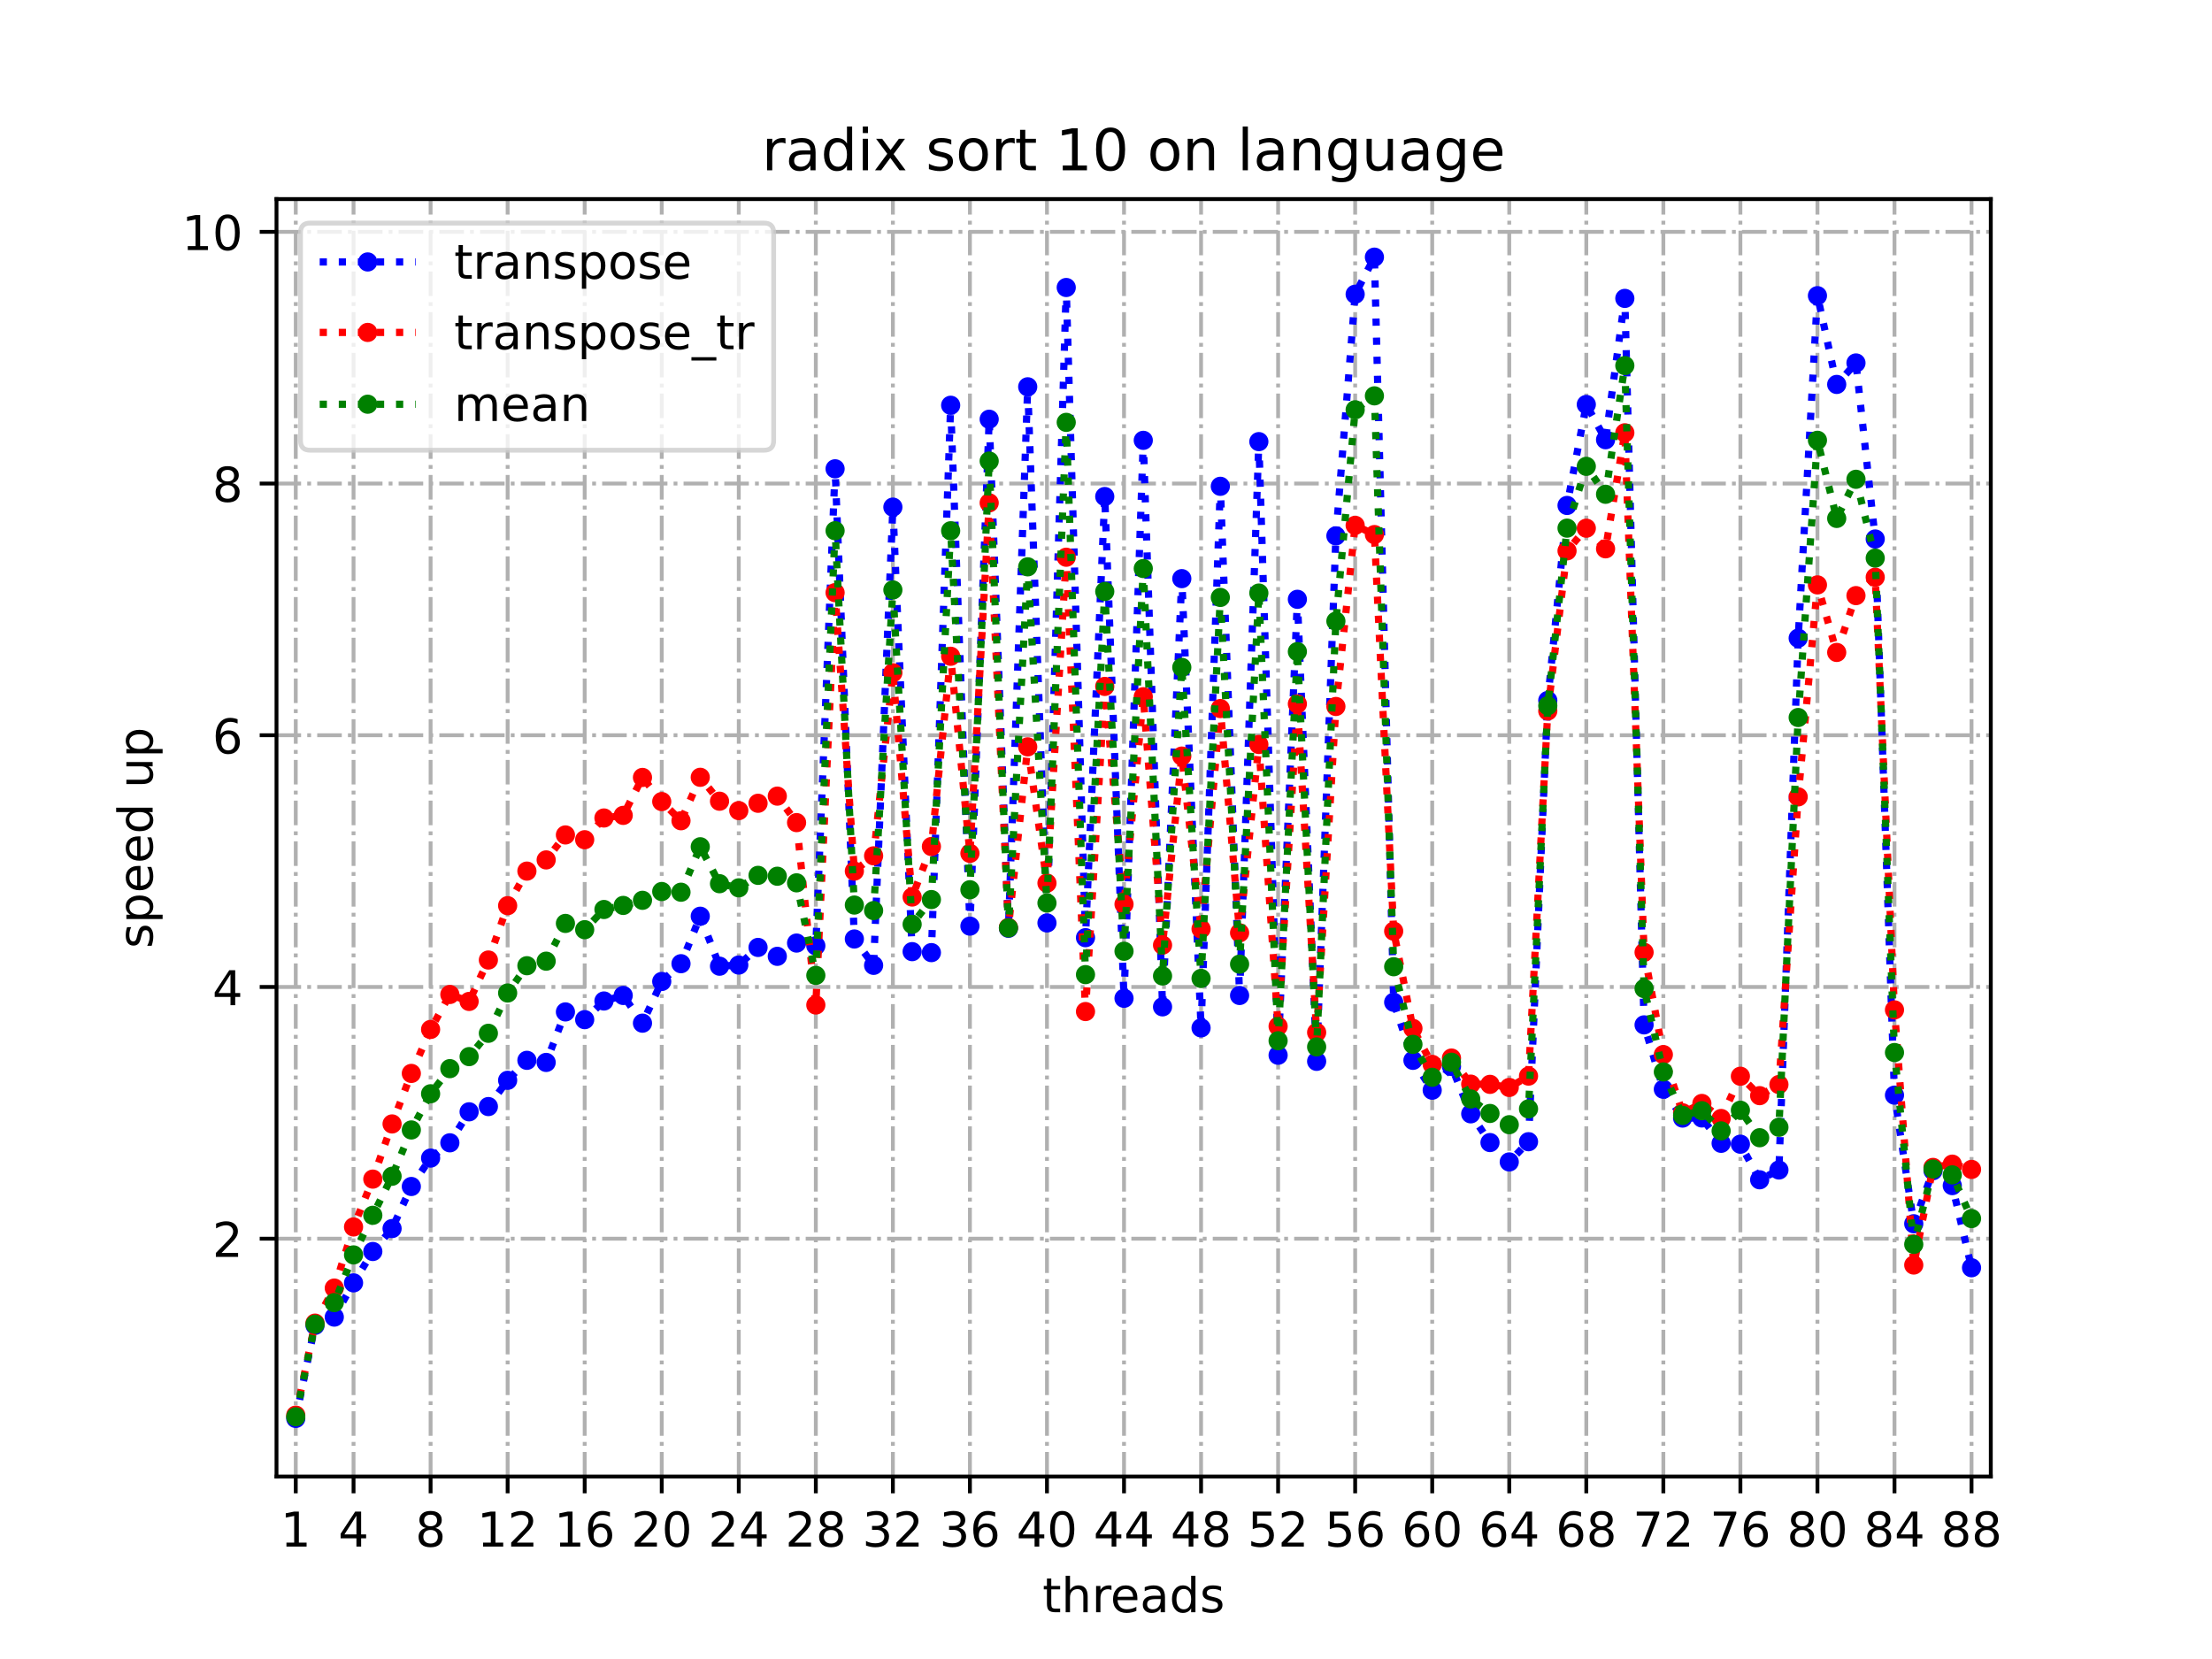 <?xml version="1.0" encoding="utf-8" standalone="no"?>
<!DOCTYPE svg PUBLIC "-//W3C//DTD SVG 1.1//EN"
  "http://www.w3.org/Graphics/SVG/1.1/DTD/svg11.dtd">
<!-- Created with matplotlib (https://matplotlib.org/) -->
<svg height="345.6pt" version="1.1" viewBox="0 0 460.8 345.6" width="460.8pt" xmlns="http://www.w3.org/2000/svg" xmlns:xlink="http://www.w3.org/1999/xlink">
 <defs>
  <style type="text/css">*{stroke-linecap:butt;stroke-linejoin:round;}</style>
 </defs>
 <g id="figure_1">
  <g id="patch_1">
   <path d="M 0 345.6 
L 460.8 345.6 
L 460.8 0 
L 0 0 
z
" style="fill:#ffffff;"/>
  </g>
  <g id="axes_1">
   <g id="patch_2">
    <path d="M 57.6 307.584 
L 414.72 307.584 
L 414.72 41.472 
L 57.6 41.472 
z
" style="fill:#ffffff;"/>
   </g>
   <g id="matplotlib.axis_1">
    <g id="xtick_1">
     <g id="line2d_1">
      <path clip-path="url(#pa97542578b)" d="M 61.613 307.584 
L 61.613 41.472 
" style="fill:none;stroke:#b0b0b0;stroke-dasharray:5.12,1.28,0.8,1.28;stroke-dashoffset:0;stroke-width:0.8;"/>
     </g>
     <g id="line2d_2">
      <defs>
       <path d="M 0 0 
L 0 3.5 
" id="mf0d969f1e0" style="stroke:#000000;stroke-width:0.8;"/>
      </defs>
      <g>
       <use style="stroke:#000000;stroke-width:0.8;" x="61.613" xlink:href="#mf0d969f1e0" y="307.584"/>
      </g>
     </g>
     <g id="text_1">
      <!-- 1 -->
      <g transform="translate(58.431 322.182)scale(0.1 -0.1)">
       <defs>
        <path d="M 12.406 8.297 
L 28.516 8.297 
L 28.516 63.922 
L 10.984 60.406 
L 10.984 69.391 
L 28.422 72.906 
L 38.281 72.906 
L 38.281 8.297 
L 54.391 8.297 
L 54.391 0 
L 12.406 0 
z
" id="DejaVuSans-49"/>
       </defs>
       <use xlink:href="#DejaVuSans-49"/>
      </g>
     </g>
    </g>
    <g id="xtick_2">
     <g id="line2d_3">
      <path clip-path="url(#pa97542578b)" d="M 73.65 307.584 
L 73.65 41.472 
" style="fill:none;stroke:#b0b0b0;stroke-dasharray:5.12,1.28,0.8,1.28;stroke-dashoffset:0;stroke-width:0.8;"/>
     </g>
     <g id="line2d_4">
      <g>
       <use style="stroke:#000000;stroke-width:0.8;" x="73.65" xlink:href="#mf0d969f1e0" y="307.584"/>
      </g>
     </g>
     <g id="text_2">
      <!-- 4 -->
      <g transform="translate(70.469 322.182)scale(0.1 -0.1)">
       <defs>
        <path d="M 37.797 64.312 
L 12.891 25.391 
L 37.797 25.391 
z
M 35.203 72.906 
L 47.609 72.906 
L 47.609 25.391 
L 58.016 25.391 
L 58.016 17.188 
L 47.609 17.188 
L 47.609 0 
L 37.797 0 
L 37.797 17.188 
L 4.891 17.188 
L 4.891 26.703 
z
" id="DejaVuSans-52"/>
       </defs>
       <use xlink:href="#DejaVuSans-52"/>
      </g>
     </g>
    </g>
    <g id="xtick_3">
     <g id="line2d_5">
      <path clip-path="url(#pa97542578b)" d="M 89.701 307.584 
L 89.701 41.472 
" style="fill:none;stroke:#b0b0b0;stroke-dasharray:5.12,1.28,0.8,1.28;stroke-dashoffset:0;stroke-width:0.8;"/>
     </g>
     <g id="line2d_6">
      <g>
       <use style="stroke:#000000;stroke-width:0.8;" x="89.701" xlink:href="#mf0d969f1e0" y="307.584"/>
      </g>
     </g>
     <g id="text_3">
      <!-- 8 -->
      <g transform="translate(86.519 322.182)scale(0.1 -0.1)">
       <defs>
        <path d="M 31.781 34.625 
Q 24.75 34.625 20.719 30.859 
Q 16.703 27.094 16.703 20.516 
Q 16.703 13.922 20.719 10.156 
Q 24.75 6.391 31.781 6.391 
Q 38.812 6.391 42.859 10.172 
Q 46.922 13.969 46.922 20.516 
Q 46.922 27.094 42.891 30.859 
Q 38.875 34.625 31.781 34.625 
z
M 21.922 38.812 
Q 15.578 40.375 12.031 44.719 
Q 8.5 49.078 8.5 55.328 
Q 8.5 64.062 14.719 69.141 
Q 20.953 74.219 31.781 74.219 
Q 42.672 74.219 48.875 69.141 
Q 55.078 64.062 55.078 55.328 
Q 55.078 49.078 51.531 44.719 
Q 48 40.375 41.703 38.812 
Q 48.828 37.156 52.797 32.312 
Q 56.781 27.484 56.781 20.516 
Q 56.781 9.906 50.312 4.234 
Q 43.844 -1.422 31.781 -1.422 
Q 19.734 -1.422 13.25 4.234 
Q 6.781 9.906 6.781 20.516 
Q 6.781 27.484 10.781 32.312 
Q 14.797 37.156 21.922 38.812 
z
M 18.312 54.391 
Q 18.312 48.734 21.844 45.562 
Q 25.391 42.391 31.781 42.391 
Q 38.141 42.391 41.719 45.562 
Q 45.312 48.734 45.312 54.391 
Q 45.312 60.062 41.719 63.234 
Q 38.141 66.406 31.781 66.406 
Q 25.391 66.406 21.844 63.234 
Q 18.312 60.062 18.312 54.391 
z
" id="DejaVuSans-56"/>
       </defs>
       <use xlink:href="#DejaVuSans-56"/>
      </g>
     </g>
    </g>
    <g id="xtick_4">
     <g id="line2d_7">
      <path clip-path="url(#pa97542578b)" d="M 105.751 307.584 
L 105.751 41.472 
" style="fill:none;stroke:#b0b0b0;stroke-dasharray:5.12,1.28,0.8,1.28;stroke-dashoffset:0;stroke-width:0.8;"/>
     </g>
     <g id="line2d_8">
      <g>
       <use style="stroke:#000000;stroke-width:0.8;" x="105.751" xlink:href="#mf0d969f1e0" y="307.584"/>
      </g>
     </g>
     <g id="text_4">
      <!-- 12 -->
      <g transform="translate(99.389 322.182)scale(0.1 -0.1)">
       <defs>
        <path d="M 19.188 8.297 
L 53.609 8.297 
L 53.609 0 
L 7.328 0 
L 7.328 8.297 
Q 12.938 14.109 22.625 23.891 
Q 32.328 33.688 34.812 36.531 
Q 39.547 41.844 41.422 45.531 
Q 43.312 49.219 43.312 52.781 
Q 43.312 58.594 39.234 62.25 
Q 35.156 65.922 28.609 65.922 
Q 23.969 65.922 18.812 64.312 
Q 13.672 62.703 7.812 59.422 
L 7.812 69.391 
Q 13.766 71.781 18.938 73 
Q 24.125 74.219 28.422 74.219 
Q 39.75 74.219 46.484 68.547 
Q 53.219 62.891 53.219 53.422 
Q 53.219 48.922 51.531 44.891 
Q 49.859 40.875 45.406 35.406 
Q 44.188 33.984 37.641 27.219 
Q 31.109 20.453 19.188 8.297 
z
" id="DejaVuSans-50"/>
       </defs>
       <use xlink:href="#DejaVuSans-49"/>
       <use x="63.623" xlink:href="#DejaVuSans-50"/>
      </g>
     </g>
    </g>
    <g id="xtick_5">
     <g id="line2d_9">
      <path clip-path="url(#pa97542578b)" d="M 121.801 307.584 
L 121.801 41.472 
" style="fill:none;stroke:#b0b0b0;stroke-dasharray:5.12,1.28,0.8,1.28;stroke-dashoffset:0;stroke-width:0.8;"/>
     </g>
     <g id="line2d_10">
      <g>
       <use style="stroke:#000000;stroke-width:0.8;" x="121.801" xlink:href="#mf0d969f1e0" y="307.584"/>
      </g>
     </g>
     <g id="text_5">
      <!-- 16 -->
      <g transform="translate(115.439 322.182)scale(0.1 -0.1)">
       <defs>
        <path d="M 33.016 40.375 
Q 26.375 40.375 22.484 35.828 
Q 18.609 31.297 18.609 23.391 
Q 18.609 15.531 22.484 10.953 
Q 26.375 6.391 33.016 6.391 
Q 39.656 6.391 43.531 10.953 
Q 47.406 15.531 47.406 23.391 
Q 47.406 31.297 43.531 35.828 
Q 39.656 40.375 33.016 40.375 
z
M 52.594 71.297 
L 52.594 62.312 
Q 48.875 64.062 45.094 64.984 
Q 41.312 65.922 37.594 65.922 
Q 27.828 65.922 22.672 59.328 
Q 17.531 52.734 16.797 39.406 
Q 19.672 43.656 24.016 45.922 
Q 28.375 48.188 33.594 48.188 
Q 44.578 48.188 50.953 41.516 
Q 57.328 34.859 57.328 23.391 
Q 57.328 12.156 50.688 5.359 
Q 44.047 -1.422 33.016 -1.422 
Q 20.359 -1.422 13.672 8.266 
Q 6.984 17.969 6.984 36.375 
Q 6.984 53.656 15.188 63.938 
Q 23.391 74.219 37.203 74.219 
Q 40.922 74.219 44.703 73.484 
Q 48.484 72.75 52.594 71.297 
z
" id="DejaVuSans-54"/>
       </defs>
       <use xlink:href="#DejaVuSans-49"/>
       <use x="63.623" xlink:href="#DejaVuSans-54"/>
      </g>
     </g>
    </g>
    <g id="xtick_6">
     <g id="line2d_11">
      <path clip-path="url(#pa97542578b)" d="M 137.852 307.584 
L 137.852 41.472 
" style="fill:none;stroke:#b0b0b0;stroke-dasharray:5.12,1.28,0.8,1.28;stroke-dashoffset:0;stroke-width:0.8;"/>
     </g>
     <g id="line2d_12">
      <g>
       <use style="stroke:#000000;stroke-width:0.8;" x="137.852" xlink:href="#mf0d969f1e0" y="307.584"/>
      </g>
     </g>
     <g id="text_6">
      <!-- 20 -->
      <g transform="translate(131.489 322.182)scale(0.1 -0.1)">
       <defs>
        <path d="M 31.781 66.406 
Q 24.172 66.406 20.328 58.906 
Q 16.5 51.422 16.5 36.375 
Q 16.5 21.391 20.328 13.891 
Q 24.172 6.391 31.781 6.391 
Q 39.453 6.391 43.281 13.891 
Q 47.125 21.391 47.125 36.375 
Q 47.125 51.422 43.281 58.906 
Q 39.453 66.406 31.781 66.406 
z
M 31.781 74.219 
Q 44.047 74.219 50.516 64.516 
Q 56.984 54.828 56.984 36.375 
Q 56.984 17.969 50.516 8.266 
Q 44.047 -1.422 31.781 -1.422 
Q 19.531 -1.422 13.062 8.266 
Q 6.594 17.969 6.594 36.375 
Q 6.594 54.828 13.062 64.516 
Q 19.531 74.219 31.781 74.219 
z
" id="DejaVuSans-48"/>
       </defs>
       <use xlink:href="#DejaVuSans-50"/>
       <use x="63.623" xlink:href="#DejaVuSans-48"/>
      </g>
     </g>
    </g>
    <g id="xtick_7">
     <g id="line2d_13">
      <path clip-path="url(#pa97542578b)" d="M 153.902 307.584 
L 153.902 41.472 
" style="fill:none;stroke:#b0b0b0;stroke-dasharray:5.12,1.28,0.8,1.28;stroke-dashoffset:0;stroke-width:0.8;"/>
     </g>
     <g id="line2d_14">
      <g>
       <use style="stroke:#000000;stroke-width:0.8;" x="153.902" xlink:href="#mf0d969f1e0" y="307.584"/>
      </g>
     </g>
     <g id="text_7">
      <!-- 24 -->
      <g transform="translate(147.54 322.182)scale(0.1 -0.1)">
       <use xlink:href="#DejaVuSans-50"/>
       <use x="63.623" xlink:href="#DejaVuSans-52"/>
      </g>
     </g>
    </g>
    <g id="xtick_8">
     <g id="line2d_15">
      <path clip-path="url(#pa97542578b)" d="M 169.952 307.584 
L 169.952 41.472 
" style="fill:none;stroke:#b0b0b0;stroke-dasharray:5.12,1.28,0.8,1.28;stroke-dashoffset:0;stroke-width:0.8;"/>
     </g>
     <g id="line2d_16">
      <g>
       <use style="stroke:#000000;stroke-width:0.8;" x="169.952" xlink:href="#mf0d969f1e0" y="307.584"/>
      </g>
     </g>
     <g id="text_8">
      <!-- 28 -->
      <g transform="translate(163.59 322.182)scale(0.1 -0.1)">
       <use xlink:href="#DejaVuSans-50"/>
       <use x="63.623" xlink:href="#DejaVuSans-56"/>
      </g>
     </g>
    </g>
    <g id="xtick_9">
     <g id="line2d_17">
      <path clip-path="url(#pa97542578b)" d="M 186.003 307.584 
L 186.003 41.472 
" style="fill:none;stroke:#b0b0b0;stroke-dasharray:5.12,1.28,0.8,1.28;stroke-dashoffset:0;stroke-width:0.8;"/>
     </g>
     <g id="line2d_18">
      <g>
       <use style="stroke:#000000;stroke-width:0.8;" x="186.003" xlink:href="#mf0d969f1e0" y="307.584"/>
      </g>
     </g>
     <g id="text_9">
      <!-- 32 -->
      <g transform="translate(179.64 322.182)scale(0.1 -0.1)">
       <defs>
        <path d="M 40.578 39.312 
Q 47.656 37.797 51.625 33 
Q 55.609 28.219 55.609 21.188 
Q 55.609 10.406 48.188 4.484 
Q 40.766 -1.422 27.094 -1.422 
Q 22.516 -1.422 17.656 -0.516 
Q 12.797 0.391 7.625 2.203 
L 7.625 11.719 
Q 11.719 9.328 16.594 8.109 
Q 21.484 6.891 26.812 6.891 
Q 36.078 6.891 40.938 10.547 
Q 45.797 14.203 45.797 21.188 
Q 45.797 27.641 41.281 31.266 
Q 36.766 34.906 28.719 34.906 
L 20.219 34.906 
L 20.219 43.016 
L 29.109 43.016 
Q 36.375 43.016 40.234 45.922 
Q 44.094 48.828 44.094 54.297 
Q 44.094 59.906 40.109 62.906 
Q 36.141 65.922 28.719 65.922 
Q 24.656 65.922 20.016 65.031 
Q 15.375 64.156 9.812 62.312 
L 9.812 71.094 
Q 15.438 72.656 20.344 73.438 
Q 25.25 74.219 29.594 74.219 
Q 40.828 74.219 47.359 69.109 
Q 53.906 64.016 53.906 55.328 
Q 53.906 49.266 50.438 45.094 
Q 46.969 40.922 40.578 39.312 
z
" id="DejaVuSans-51"/>
       </defs>
       <use xlink:href="#DejaVuSans-51"/>
       <use x="63.623" xlink:href="#DejaVuSans-50"/>
      </g>
     </g>
    </g>
    <g id="xtick_10">
     <g id="line2d_19">
      <path clip-path="url(#pa97542578b)" d="M 202.053 307.584 
L 202.053 41.472 
" style="fill:none;stroke:#b0b0b0;stroke-dasharray:5.12,1.28,0.8,1.28;stroke-dashoffset:0;stroke-width:0.8;"/>
     </g>
     <g id="line2d_20">
      <g>
       <use style="stroke:#000000;stroke-width:0.8;" x="202.053" xlink:href="#mf0d969f1e0" y="307.584"/>
      </g>
     </g>
     <g id="text_10">
      <!-- 36 -->
      <g transform="translate(195.691 322.182)scale(0.1 -0.1)">
       <use xlink:href="#DejaVuSans-51"/>
       <use x="63.623" xlink:href="#DejaVuSans-54"/>
      </g>
     </g>
    </g>
    <g id="xtick_11">
     <g id="line2d_21">
      <path clip-path="url(#pa97542578b)" d="M 218.103 307.584 
L 218.103 41.472 
" style="fill:none;stroke:#b0b0b0;stroke-dasharray:5.12,1.28,0.8,1.28;stroke-dashoffset:0;stroke-width:0.8;"/>
     </g>
     <g id="line2d_22">
      <g>
       <use style="stroke:#000000;stroke-width:0.8;" x="218.103" xlink:href="#mf0d969f1e0" y="307.584"/>
      </g>
     </g>
     <g id="text_11">
      <!-- 40 -->
      <g transform="translate(211.741 322.182)scale(0.1 -0.1)">
       <use xlink:href="#DejaVuSans-52"/>
       <use x="63.623" xlink:href="#DejaVuSans-48"/>
      </g>
     </g>
    </g>
    <g id="xtick_12">
     <g id="line2d_23">
      <path clip-path="url(#pa97542578b)" d="M 234.154 307.584 
L 234.154 41.472 
" style="fill:none;stroke:#b0b0b0;stroke-dasharray:5.12,1.28,0.8,1.28;stroke-dashoffset:0;stroke-width:0.8;"/>
     </g>
     <g id="line2d_24">
      <g>
       <use style="stroke:#000000;stroke-width:0.8;" x="234.154" xlink:href="#mf0d969f1e0" y="307.584"/>
      </g>
     </g>
     <g id="text_12">
      <!-- 44 -->
      <g transform="translate(227.791 322.182)scale(0.1 -0.1)">
       <use xlink:href="#DejaVuSans-52"/>
       <use x="63.623" xlink:href="#DejaVuSans-52"/>
      </g>
     </g>
    </g>
    <g id="xtick_13">
     <g id="line2d_25">
      <path clip-path="url(#pa97542578b)" d="M 250.204 307.584 
L 250.204 41.472 
" style="fill:none;stroke:#b0b0b0;stroke-dasharray:5.12,1.28,0.8,1.28;stroke-dashoffset:0;stroke-width:0.8;"/>
     </g>
     <g id="line2d_26">
      <g>
       <use style="stroke:#000000;stroke-width:0.8;" x="250.204" xlink:href="#mf0d969f1e0" y="307.584"/>
      </g>
     </g>
     <g id="text_13">
      <!-- 48 -->
      <g transform="translate(243.842 322.182)scale(0.1 -0.1)">
       <use xlink:href="#DejaVuSans-52"/>
       <use x="63.623" xlink:href="#DejaVuSans-56"/>
      </g>
     </g>
    </g>
    <g id="xtick_14">
     <g id="line2d_27">
      <path clip-path="url(#pa97542578b)" d="M 266.254 307.584 
L 266.254 41.472 
" style="fill:none;stroke:#b0b0b0;stroke-dasharray:5.12,1.28,0.8,1.28;stroke-dashoffset:0;stroke-width:0.8;"/>
     </g>
     <g id="line2d_28">
      <g>
       <use style="stroke:#000000;stroke-width:0.8;" x="266.254" xlink:href="#mf0d969f1e0" y="307.584"/>
      </g>
     </g>
     <g id="text_14">
      <!-- 52 -->
      <g transform="translate(259.892 322.182)scale(0.1 -0.1)">
       <defs>
        <path d="M 10.797 72.906 
L 49.516 72.906 
L 49.516 64.594 
L 19.828 64.594 
L 19.828 46.734 
Q 21.969 47.469 24.109 47.828 
Q 26.266 48.188 28.422 48.188 
Q 40.625 48.188 47.75 41.5 
Q 54.891 34.812 54.891 23.391 
Q 54.891 11.625 47.562 5.094 
Q 40.234 -1.422 26.906 -1.422 
Q 22.312 -1.422 17.547 -0.641 
Q 12.797 0.141 7.719 1.703 
L 7.719 11.625 
Q 12.109 9.234 16.797 8.062 
Q 21.484 6.891 26.703 6.891 
Q 35.156 6.891 40.078 11.328 
Q 45.016 15.766 45.016 23.391 
Q 45.016 31 40.078 35.438 
Q 35.156 39.891 26.703 39.891 
Q 22.75 39.891 18.812 39.016 
Q 14.891 38.141 10.797 36.281 
z
" id="DejaVuSans-53"/>
       </defs>
       <use xlink:href="#DejaVuSans-53"/>
       <use x="63.623" xlink:href="#DejaVuSans-50"/>
      </g>
     </g>
    </g>
    <g id="xtick_15">
     <g id="line2d_29">
      <path clip-path="url(#pa97542578b)" d="M 282.305 307.584 
L 282.305 41.472 
" style="fill:none;stroke:#b0b0b0;stroke-dasharray:5.12,1.28,0.8,1.28;stroke-dashoffset:0;stroke-width:0.8;"/>
     </g>
     <g id="line2d_30">
      <g>
       <use style="stroke:#000000;stroke-width:0.8;" x="282.305" xlink:href="#mf0d969f1e0" y="307.584"/>
      </g>
     </g>
     <g id="text_15">
      <!-- 56 -->
      <g transform="translate(275.942 322.182)scale(0.1 -0.1)">
       <use xlink:href="#DejaVuSans-53"/>
       <use x="63.623" xlink:href="#DejaVuSans-54"/>
      </g>
     </g>
    </g>
    <g id="xtick_16">
     <g id="line2d_31">
      <path clip-path="url(#pa97542578b)" d="M 298.355 307.584 
L 298.355 41.472 
" style="fill:none;stroke:#b0b0b0;stroke-dasharray:5.12,1.28,0.8,1.28;stroke-dashoffset:0;stroke-width:0.8;"/>
     </g>
     <g id="line2d_32">
      <g>
       <use style="stroke:#000000;stroke-width:0.8;" x="298.355" xlink:href="#mf0d969f1e0" y="307.584"/>
      </g>
     </g>
     <g id="text_16">
      <!-- 60 -->
      <g transform="translate(291.993 322.182)scale(0.1 -0.1)">
       <use xlink:href="#DejaVuSans-54"/>
       <use x="63.623" xlink:href="#DejaVuSans-48"/>
      </g>
     </g>
    </g>
    <g id="xtick_17">
     <g id="line2d_33">
      <path clip-path="url(#pa97542578b)" d="M 314.405 307.584 
L 314.405 41.472 
" style="fill:none;stroke:#b0b0b0;stroke-dasharray:5.12,1.28,0.8,1.28;stroke-dashoffset:0;stroke-width:0.8;"/>
     </g>
     <g id="line2d_34">
      <g>
       <use style="stroke:#000000;stroke-width:0.8;" x="314.405" xlink:href="#mf0d969f1e0" y="307.584"/>
      </g>
     </g>
     <g id="text_17">
      <!-- 64 -->
      <g transform="translate(308.043 322.182)scale(0.1 -0.1)">
       <use xlink:href="#DejaVuSans-54"/>
       <use x="63.623" xlink:href="#DejaVuSans-52"/>
      </g>
     </g>
    </g>
    <g id="xtick_18">
     <g id="line2d_35">
      <path clip-path="url(#pa97542578b)" d="M 330.456 307.584 
L 330.456 41.472 
" style="fill:none;stroke:#b0b0b0;stroke-dasharray:5.12,1.28,0.8,1.28;stroke-dashoffset:0;stroke-width:0.8;"/>
     </g>
     <g id="line2d_36">
      <g>
       <use style="stroke:#000000;stroke-width:0.8;" x="330.456" xlink:href="#mf0d969f1e0" y="307.584"/>
      </g>
     </g>
     <g id="text_18">
      <!-- 68 -->
      <g transform="translate(324.093 322.182)scale(0.1 -0.1)">
       <use xlink:href="#DejaVuSans-54"/>
       <use x="63.623" xlink:href="#DejaVuSans-56"/>
      </g>
     </g>
    </g>
    <g id="xtick_19">
     <g id="line2d_37">
      <path clip-path="url(#pa97542578b)" d="M 346.506 307.584 
L 346.506 41.472 
" style="fill:none;stroke:#b0b0b0;stroke-dasharray:5.12,1.28,0.8,1.28;stroke-dashoffset:0;stroke-width:0.8;"/>
     </g>
     <g id="line2d_38">
      <g>
       <use style="stroke:#000000;stroke-width:0.8;" x="346.506" xlink:href="#mf0d969f1e0" y="307.584"/>
      </g>
     </g>
     <g id="text_19">
      <!-- 72 -->
      <g transform="translate(340.144 322.182)scale(0.1 -0.1)">
       <defs>
        <path d="M 8.203 72.906 
L 55.078 72.906 
L 55.078 68.703 
L 28.609 0 
L 18.312 0 
L 43.219 64.594 
L 8.203 64.594 
z
" id="DejaVuSans-55"/>
       </defs>
       <use xlink:href="#DejaVuSans-55"/>
       <use x="63.623" xlink:href="#DejaVuSans-50"/>
      </g>
     </g>
    </g>
    <g id="xtick_20">
     <g id="line2d_39">
      <path clip-path="url(#pa97542578b)" d="M 362.556 307.584 
L 362.556 41.472 
" style="fill:none;stroke:#b0b0b0;stroke-dasharray:5.12,1.28,0.8,1.28;stroke-dashoffset:0;stroke-width:0.8;"/>
     </g>
     <g id="line2d_40">
      <g>
       <use style="stroke:#000000;stroke-width:0.8;" x="362.556" xlink:href="#mf0d969f1e0" y="307.584"/>
      </g>
     </g>
     <g id="text_20">
      <!-- 76 -->
      <g transform="translate(356.194 322.182)scale(0.1 -0.1)">
       <use xlink:href="#DejaVuSans-55"/>
       <use x="63.623" xlink:href="#DejaVuSans-54"/>
      </g>
     </g>
    </g>
    <g id="xtick_21">
     <g id="line2d_41">
      <path clip-path="url(#pa97542578b)" d="M 378.607 307.584 
L 378.607 41.472 
" style="fill:none;stroke:#b0b0b0;stroke-dasharray:5.12,1.28,0.8,1.28;stroke-dashoffset:0;stroke-width:0.8;"/>
     </g>
     <g id="line2d_42">
      <g>
       <use style="stroke:#000000;stroke-width:0.8;" x="378.607" xlink:href="#mf0d969f1e0" y="307.584"/>
      </g>
     </g>
     <g id="text_21">
      <!-- 80 -->
      <g transform="translate(372.244 322.182)scale(0.1 -0.1)">
       <use xlink:href="#DejaVuSans-56"/>
       <use x="63.623" xlink:href="#DejaVuSans-48"/>
      </g>
     </g>
    </g>
    <g id="xtick_22">
     <g id="line2d_43">
      <path clip-path="url(#pa97542578b)" d="M 394.657 307.584 
L 394.657 41.472 
" style="fill:none;stroke:#b0b0b0;stroke-dasharray:5.12,1.28,0.8,1.28;stroke-dashoffset:0;stroke-width:0.8;"/>
     </g>
     <g id="line2d_44">
      <g>
       <use style="stroke:#000000;stroke-width:0.8;" x="394.657" xlink:href="#mf0d969f1e0" y="307.584"/>
      </g>
     </g>
     <g id="text_22">
      <!-- 84 -->
      <g transform="translate(388.295 322.182)scale(0.1 -0.1)">
       <use xlink:href="#DejaVuSans-56"/>
       <use x="63.623" xlink:href="#DejaVuSans-52"/>
      </g>
     </g>
    </g>
    <g id="xtick_23">
     <g id="line2d_45">
      <path clip-path="url(#pa97542578b)" d="M 410.707 307.584 
L 410.707 41.472 
" style="fill:none;stroke:#b0b0b0;stroke-dasharray:5.12,1.28,0.8,1.28;stroke-dashoffset:0;stroke-width:0.8;"/>
     </g>
     <g id="line2d_46">
      <g>
       <use style="stroke:#000000;stroke-width:0.8;" x="410.707" xlink:href="#mf0d969f1e0" y="307.584"/>
      </g>
     </g>
     <g id="text_23">
      <!-- 88 -->
      <g transform="translate(404.345 322.182)scale(0.1 -0.1)">
       <use xlink:href="#DejaVuSans-56"/>
       <use x="63.623" xlink:href="#DejaVuSans-56"/>
      </g>
     </g>
    </g>
    <g id="text_24">
     <!-- threads -->
     <g transform="translate(217.169 335.861)scale(0.1 -0.1)">
      <defs>
       <path d="M 18.312 70.219 
L 18.312 54.688 
L 36.812 54.688 
L 36.812 47.703 
L 18.312 47.703 
L 18.312 18.016 
Q 18.312 11.328 20.141 9.422 
Q 21.969 7.516 27.594 7.516 
L 36.812 7.516 
L 36.812 0 
L 27.594 0 
Q 17.188 0 13.234 3.875 
Q 9.281 7.766 9.281 18.016 
L 9.281 47.703 
L 2.688 47.703 
L 2.688 54.688 
L 9.281 54.688 
L 9.281 70.219 
z
" id="DejaVuSans-116"/>
       <path d="M 54.891 33.016 
L 54.891 0 
L 45.906 0 
L 45.906 32.719 
Q 45.906 40.484 42.875 44.328 
Q 39.844 48.188 33.797 48.188 
Q 26.516 48.188 22.312 43.547 
Q 18.109 38.922 18.109 30.906 
L 18.109 0 
L 9.078 0 
L 9.078 75.984 
L 18.109 75.984 
L 18.109 46.188 
Q 21.344 51.125 25.703 53.562 
Q 30.078 56 35.797 56 
Q 45.219 56 50.047 50.172 
Q 54.891 44.344 54.891 33.016 
z
" id="DejaVuSans-104"/>
       <path d="M 41.109 46.297 
Q 39.594 47.172 37.812 47.578 
Q 36.031 48 33.891 48 
Q 26.266 48 22.188 43.047 
Q 18.109 38.094 18.109 28.812 
L 18.109 0 
L 9.078 0 
L 9.078 54.688 
L 18.109 54.688 
L 18.109 46.188 
Q 20.953 51.172 25.484 53.578 
Q 30.031 56 36.531 56 
Q 37.453 56 38.578 55.875 
Q 39.703 55.766 41.062 55.516 
z
" id="DejaVuSans-114"/>
       <path d="M 56.203 29.594 
L 56.203 25.203 
L 14.891 25.203 
Q 15.484 15.922 20.484 11.062 
Q 25.484 6.203 34.422 6.203 
Q 39.594 6.203 44.453 7.469 
Q 49.312 8.734 54.109 11.281 
L 54.109 2.781 
Q 49.266 0.734 44.188 -0.344 
Q 39.109 -1.422 33.891 -1.422 
Q 20.797 -1.422 13.156 6.188 
Q 5.516 13.812 5.516 26.812 
Q 5.516 40.234 12.766 48.109 
Q 20.016 56 32.328 56 
Q 43.359 56 49.781 48.891 
Q 56.203 41.797 56.203 29.594 
z
M 47.219 32.234 
Q 47.125 39.594 43.094 43.984 
Q 39.062 48.391 32.422 48.391 
Q 24.906 48.391 20.391 44.141 
Q 15.875 39.891 15.188 32.172 
z
" id="DejaVuSans-101"/>
       <path d="M 34.281 27.484 
Q 23.391 27.484 19.188 25 
Q 14.984 22.516 14.984 16.5 
Q 14.984 11.719 18.141 8.906 
Q 21.297 6.109 26.703 6.109 
Q 34.188 6.109 38.703 11.406 
Q 43.219 16.703 43.219 25.484 
L 43.219 27.484 
z
M 52.203 31.203 
L 52.203 0 
L 43.219 0 
L 43.219 8.297 
Q 40.141 3.328 35.547 0.953 
Q 30.953 -1.422 24.312 -1.422 
Q 15.922 -1.422 10.953 3.297 
Q 6 8.016 6 15.922 
Q 6 25.141 12.172 29.828 
Q 18.359 34.516 30.609 34.516 
L 43.219 34.516 
L 43.219 35.406 
Q 43.219 41.609 39.141 45 
Q 35.062 48.391 27.688 48.391 
Q 23 48.391 18.547 47.266 
Q 14.109 46.141 10.016 43.891 
L 10.016 52.203 
Q 14.938 54.109 19.578 55.047 
Q 24.219 56 28.609 56 
Q 40.484 56 46.344 49.844 
Q 52.203 43.703 52.203 31.203 
z
" id="DejaVuSans-97"/>
       <path d="M 45.406 46.391 
L 45.406 75.984 
L 54.391 75.984 
L 54.391 0 
L 45.406 0 
L 45.406 8.203 
Q 42.578 3.328 38.25 0.953 
Q 33.938 -1.422 27.875 -1.422 
Q 17.969 -1.422 11.734 6.484 
Q 5.516 14.406 5.516 27.297 
Q 5.516 40.188 11.734 48.094 
Q 17.969 56 27.875 56 
Q 33.938 56 38.25 53.625 
Q 42.578 51.266 45.406 46.391 
z
M 14.797 27.297 
Q 14.797 17.391 18.875 11.75 
Q 22.953 6.109 30.078 6.109 
Q 37.203 6.109 41.297 11.75 
Q 45.406 17.391 45.406 27.297 
Q 45.406 37.203 41.297 42.844 
Q 37.203 48.484 30.078 48.484 
Q 22.953 48.484 18.875 42.844 
Q 14.797 37.203 14.797 27.297 
z
" id="DejaVuSans-100"/>
       <path d="M 44.281 53.078 
L 44.281 44.578 
Q 40.484 46.531 36.375 47.5 
Q 32.281 48.484 27.875 48.484 
Q 21.188 48.484 17.844 46.438 
Q 14.5 44.391 14.5 40.281 
Q 14.5 37.156 16.891 35.375 
Q 19.281 33.594 26.516 31.984 
L 29.594 31.297 
Q 39.156 29.25 43.188 25.516 
Q 47.219 21.781 47.219 15.094 
Q 47.219 7.469 41.188 3.016 
Q 35.156 -1.422 24.609 -1.422 
Q 20.219 -1.422 15.453 -0.562 
Q 10.688 0.297 5.422 2 
L 5.422 11.281 
Q 10.406 8.688 15.234 7.391 
Q 20.062 6.109 24.812 6.109 
Q 31.156 6.109 34.562 8.281 
Q 37.984 10.453 37.984 14.406 
Q 37.984 18.062 35.516 20.016 
Q 33.062 21.969 24.703 23.781 
L 21.578 24.516 
Q 13.234 26.266 9.516 29.906 
Q 5.812 33.547 5.812 39.891 
Q 5.812 47.609 11.281 51.797 
Q 16.75 56 26.812 56 
Q 31.781 56 36.172 55.266 
Q 40.578 54.547 44.281 53.078 
z
" id="DejaVuSans-115"/>
      </defs>
      <use xlink:href="#DejaVuSans-116"/>
      <use x="39.209" xlink:href="#DejaVuSans-104"/>
      <use x="102.588" xlink:href="#DejaVuSans-114"/>
      <use x="141.451" xlink:href="#DejaVuSans-101"/>
      <use x="202.975" xlink:href="#DejaVuSans-97"/>
      <use x="264.254" xlink:href="#DejaVuSans-100"/>
      <use x="327.73" xlink:href="#DejaVuSans-115"/>
     </g>
    </g>
   </g>
   <g id="matplotlib.axis_2">
    <g id="ytick_1">
     <g id="line2d_47">
      <path clip-path="url(#pa97542578b)" d="M 57.6 258.039 
L 414.72 258.039 
" style="fill:none;stroke:#b0b0b0;stroke-dasharray:5.12,1.28,0.8,1.28;stroke-dashoffset:0;stroke-width:0.8;"/>
     </g>
     <g id="line2d_48">
      <defs>
       <path d="M 0 0 
L -3.5 0 
" id="m30b6c7fe6a" style="stroke:#000000;stroke-width:0.8;"/>
      </defs>
      <g>
       <use style="stroke:#000000;stroke-width:0.8;" x="57.6" xlink:href="#m30b6c7fe6a" y="258.039"/>
      </g>
     </g>
     <g id="text_25">
      <!-- 2 -->
      <g transform="translate(44.237 261.838)scale(0.1 -0.1)">
       <use xlink:href="#DejaVuSans-50"/>
      </g>
     </g>
    </g>
    <g id="ytick_2">
     <g id="line2d_49">
      <path clip-path="url(#pa97542578b)" d="M 57.6 205.603 
L 414.72 205.603 
" style="fill:none;stroke:#b0b0b0;stroke-dasharray:5.12,1.28,0.8,1.28;stroke-dashoffset:0;stroke-width:0.8;"/>
     </g>
     <g id="line2d_50">
      <g>
       <use style="stroke:#000000;stroke-width:0.8;" x="57.6" xlink:href="#m30b6c7fe6a" y="205.603"/>
      </g>
     </g>
     <g id="text_26">
      <!-- 4 -->
      <g transform="translate(44.237 209.402)scale(0.1 -0.1)">
       <use xlink:href="#DejaVuSans-52"/>
      </g>
     </g>
    </g>
    <g id="ytick_3">
     <g id="line2d_51">
      <path clip-path="url(#pa97542578b)" d="M 57.6 153.167 
L 414.72 153.167 
" style="fill:none;stroke:#b0b0b0;stroke-dasharray:5.12,1.28,0.8,1.28;stroke-dashoffset:0;stroke-width:0.8;"/>
     </g>
     <g id="line2d_52">
      <g>
       <use style="stroke:#000000;stroke-width:0.8;" x="57.6" xlink:href="#m30b6c7fe6a" y="153.167"/>
      </g>
     </g>
     <g id="text_27">
      <!-- 6 -->
      <g transform="translate(44.237 156.966)scale(0.1 -0.1)">
       <use xlink:href="#DejaVuSans-54"/>
      </g>
     </g>
    </g>
    <g id="ytick_4">
     <g id="line2d_53">
      <path clip-path="url(#pa97542578b)" d="M 57.6 100.73 
L 414.72 100.73 
" style="fill:none;stroke:#b0b0b0;stroke-dasharray:5.12,1.28,0.8,1.28;stroke-dashoffset:0;stroke-width:0.8;"/>
     </g>
     <g id="line2d_54">
      <g>
       <use style="stroke:#000000;stroke-width:0.8;" x="57.6" xlink:href="#m30b6c7fe6a" y="100.73"/>
      </g>
     </g>
     <g id="text_28">
      <!-- 8 -->
      <g transform="translate(44.237 104.53)scale(0.1 -0.1)">
       <use xlink:href="#DejaVuSans-56"/>
      </g>
     </g>
    </g>
    <g id="ytick_5">
     <g id="line2d_55">
      <path clip-path="url(#pa97542578b)" d="M 57.6 48.294 
L 414.72 48.294 
" style="fill:none;stroke:#b0b0b0;stroke-dasharray:5.12,1.28,0.8,1.28;stroke-dashoffset:0;stroke-width:0.8;"/>
     </g>
     <g id="line2d_56">
      <g>
       <use style="stroke:#000000;stroke-width:0.8;" x="57.6" xlink:href="#m30b6c7fe6a" y="48.294"/>
      </g>
     </g>
     <g id="text_29">
      <!-- 10 -->
      <g transform="translate(37.875 52.094)scale(0.1 -0.1)">
       <use xlink:href="#DejaVuSans-49"/>
       <use x="63.623" xlink:href="#DejaVuSans-48"/>
      </g>
     </g>
    </g>
    <g id="text_30">
     <!-- speed up -->
     <g transform="translate(31.795 197.566)rotate(-90)scale(0.1 -0.1)">
      <defs>
       <path d="M 18.109 8.203 
L 18.109 -20.797 
L 9.078 -20.797 
L 9.078 54.688 
L 18.109 54.688 
L 18.109 46.391 
Q 20.953 51.266 25.266 53.625 
Q 29.594 56 35.594 56 
Q 45.562 56 51.781 48.094 
Q 58.016 40.188 58.016 27.297 
Q 58.016 14.406 51.781 6.484 
Q 45.562 -1.422 35.594 -1.422 
Q 29.594 -1.422 25.266 0.953 
Q 20.953 3.328 18.109 8.203 
z
M 48.688 27.297 
Q 48.688 37.203 44.609 42.844 
Q 40.531 48.484 33.406 48.484 
Q 26.266 48.484 22.188 42.844 
Q 18.109 37.203 18.109 27.297 
Q 18.109 17.391 22.188 11.75 
Q 26.266 6.109 33.406 6.109 
Q 40.531 6.109 44.609 11.75 
Q 48.688 17.391 48.688 27.297 
z
" id="DejaVuSans-112"/>
       <path id="DejaVuSans-32"/>
       <path d="M 8.5 21.578 
L 8.5 54.688 
L 17.484 54.688 
L 17.484 21.922 
Q 17.484 14.156 20.5 10.266 
Q 23.531 6.391 29.594 6.391 
Q 36.859 6.391 41.078 11.031 
Q 45.312 15.672 45.312 23.688 
L 45.312 54.688 
L 54.297 54.688 
L 54.297 0 
L 45.312 0 
L 45.312 8.406 
Q 42.047 3.422 37.719 1 
Q 33.406 -1.422 27.688 -1.422 
Q 18.266 -1.422 13.375 4.438 
Q 8.5 10.297 8.5 21.578 
z
M 31.109 56 
z
" id="DejaVuSans-117"/>
      </defs>
      <use xlink:href="#DejaVuSans-115"/>
      <use x="52.1" xlink:href="#DejaVuSans-112"/>
      <use x="115.576" xlink:href="#DejaVuSans-101"/>
      <use x="177.1" xlink:href="#DejaVuSans-101"/>
      <use x="238.623" xlink:href="#DejaVuSans-100"/>
      <use x="302.1" xlink:href="#DejaVuSans-32"/>
      <use x="333.887" xlink:href="#DejaVuSans-117"/>
      <use x="397.266" xlink:href="#DejaVuSans-112"/>
     </g>
    </g>
   </g>
   <g id="line2d_57">
    <path clip-path="url(#pa97542578b)" d="M 61.613 295.488 
L 65.625 276.101 
L 69.638 274.375 
L 73.65 267.244 
L 77.663 260.709 
L 81.676 255.932 
L 85.688 247.168 
L 89.701 241.253 
L 93.713 238.067 
L 97.726 231.61 
L 101.738 230.517 
L 105.751 225.05 
L 109.764 220.886 
L 113.776 221.323 
L 117.789 210.8 
L 121.801 212.413 
L 125.814 208.526 
L 129.827 207.374 
L 133.839 213.146 
L 137.852 204.46 
L 141.864 200.757 
L 145.877 190.868 
L 149.889 201.276 
L 153.902 201.038 
L 157.915 197.369 
L 161.927 199.222 
L 165.94 196.457 
L 169.952 197.024 
L 173.965 97.66 
L 177.978 195.608 
L 181.99 201.1 
L 186.003 105.642 
L 190.015 198.243 
L 194.028 198.448 
L 198.04 84.425 
L 202.053 192.928 
L 206.066 87.336 
L 210.078 193.381 
L 214.091 80.579 
L 218.103 192.268 
L 222.116 59.892 
L 226.129 195.337 
L 230.141 103.436 
L 234.154 207.963 
L 238.166 91.731 
L 242.179 209.745 
L 246.191 120.541 
L 250.204 214.131 
L 254.217 101.307 
L 258.229 207.376 
L 262.242 91.999 
L 266.254 219.825 
L 270.267 124.846 
L 274.28 221.096 
L 278.292 111.631 
L 282.305 61.293 
L 286.317 53.568 
L 290.33 208.793 
L 294.342 220.889 
L 298.355 227.108 
L 302.368 222.159 
L 306.38 232.033 
L 310.393 238.017 
L 314.405 242.053 
L 318.418 237.84 
L 322.431 145.922 
L 326.443 105.294 
L 330.456 84.261 
L 334.468 91.603 
L 338.481 62.164 
L 342.493 213.501 
L 346.506 226.913 
L 350.519 232.913 
L 354.531 232.892 
L 358.544 238.173 
L 362.556 238.359 
L 366.569 245.77 
L 370.582 243.731 
L 374.594 132.941 
L 378.607 61.597 
L 382.619 80.084 
L 386.632 75.611 
L 390.644 112.284 
L 394.657 228.142 
L 398.67 254.929 
L 402.682 243.876 
L 406.695 246.985 
L 410.707 264.096 
" style="fill:none;stroke:#0000ff;stroke-dasharray:1.5,2.475;stroke-dashoffset:0;stroke-width:1.5;"/>
    <defs>
     <path d="M 0 1.5 
C 0.398 1.5 0.779 1.342 1.061 1.061 
C 1.342 0.779 1.5 0.398 1.5 0 
C 1.5 -0.398 1.342 -0.779 1.061 -1.061 
C 0.779 -1.342 0.398 -1.5 0 -1.5 
C -0.398 -1.5 -0.779 -1.342 -1.061 -1.061 
C -1.342 -0.779 -1.5 -0.398 -1.5 0 
C -1.5 0.398 -1.342 0.779 -1.061 1.061 
C -0.779 1.342 -0.398 1.5 0 1.5 
z
" id="m981d58311a" style="stroke:#0000ff;"/>
    </defs>
    <g clip-path="url(#pa97542578b)">
     <use style="fill:#0000ff;stroke:#0000ff;" x="61.613" xlink:href="#m981d58311a" y="295.488"/>
     <use style="fill:#0000ff;stroke:#0000ff;" x="65.625" xlink:href="#m981d58311a" y="276.101"/>
     <use style="fill:#0000ff;stroke:#0000ff;" x="69.638" xlink:href="#m981d58311a" y="274.375"/>
     <use style="fill:#0000ff;stroke:#0000ff;" x="73.65" xlink:href="#m981d58311a" y="267.244"/>
     <use style="fill:#0000ff;stroke:#0000ff;" x="77.663" xlink:href="#m981d58311a" y="260.709"/>
     <use style="fill:#0000ff;stroke:#0000ff;" x="81.676" xlink:href="#m981d58311a" y="255.932"/>
     <use style="fill:#0000ff;stroke:#0000ff;" x="85.688" xlink:href="#m981d58311a" y="247.168"/>
     <use style="fill:#0000ff;stroke:#0000ff;" x="89.701" xlink:href="#m981d58311a" y="241.253"/>
     <use style="fill:#0000ff;stroke:#0000ff;" x="93.713" xlink:href="#m981d58311a" y="238.067"/>
     <use style="fill:#0000ff;stroke:#0000ff;" x="97.726" xlink:href="#m981d58311a" y="231.61"/>
     <use style="fill:#0000ff;stroke:#0000ff;" x="101.738" xlink:href="#m981d58311a" y="230.517"/>
     <use style="fill:#0000ff;stroke:#0000ff;" x="105.751" xlink:href="#m981d58311a" y="225.05"/>
     <use style="fill:#0000ff;stroke:#0000ff;" x="109.764" xlink:href="#m981d58311a" y="220.886"/>
     <use style="fill:#0000ff;stroke:#0000ff;" x="113.776" xlink:href="#m981d58311a" y="221.323"/>
     <use style="fill:#0000ff;stroke:#0000ff;" x="117.789" xlink:href="#m981d58311a" y="210.8"/>
     <use style="fill:#0000ff;stroke:#0000ff;" x="121.801" xlink:href="#m981d58311a" y="212.413"/>
     <use style="fill:#0000ff;stroke:#0000ff;" x="125.814" xlink:href="#m981d58311a" y="208.526"/>
     <use style="fill:#0000ff;stroke:#0000ff;" x="129.827" xlink:href="#m981d58311a" y="207.374"/>
     <use style="fill:#0000ff;stroke:#0000ff;" x="133.839" xlink:href="#m981d58311a" y="213.146"/>
     <use style="fill:#0000ff;stroke:#0000ff;" x="137.852" xlink:href="#m981d58311a" y="204.46"/>
     <use style="fill:#0000ff;stroke:#0000ff;" x="141.864" xlink:href="#m981d58311a" y="200.757"/>
     <use style="fill:#0000ff;stroke:#0000ff;" x="145.877" xlink:href="#m981d58311a" y="190.868"/>
     <use style="fill:#0000ff;stroke:#0000ff;" x="149.889" xlink:href="#m981d58311a" y="201.276"/>
     <use style="fill:#0000ff;stroke:#0000ff;" x="153.902" xlink:href="#m981d58311a" y="201.038"/>
     <use style="fill:#0000ff;stroke:#0000ff;" x="157.915" xlink:href="#m981d58311a" y="197.369"/>
     <use style="fill:#0000ff;stroke:#0000ff;" x="161.927" xlink:href="#m981d58311a" y="199.222"/>
     <use style="fill:#0000ff;stroke:#0000ff;" x="165.94" xlink:href="#m981d58311a" y="196.457"/>
     <use style="fill:#0000ff;stroke:#0000ff;" x="169.952" xlink:href="#m981d58311a" y="197.024"/>
     <use style="fill:#0000ff;stroke:#0000ff;" x="173.965" xlink:href="#m981d58311a" y="97.66"/>
     <use style="fill:#0000ff;stroke:#0000ff;" x="177.978" xlink:href="#m981d58311a" y="195.608"/>
     <use style="fill:#0000ff;stroke:#0000ff;" x="181.99" xlink:href="#m981d58311a" y="201.1"/>
     <use style="fill:#0000ff;stroke:#0000ff;" x="186.003" xlink:href="#m981d58311a" y="105.642"/>
     <use style="fill:#0000ff;stroke:#0000ff;" x="190.015" xlink:href="#m981d58311a" y="198.243"/>
     <use style="fill:#0000ff;stroke:#0000ff;" x="194.028" xlink:href="#m981d58311a" y="198.448"/>
     <use style="fill:#0000ff;stroke:#0000ff;" x="198.04" xlink:href="#m981d58311a" y="84.425"/>
     <use style="fill:#0000ff;stroke:#0000ff;" x="202.053" xlink:href="#m981d58311a" y="192.928"/>
     <use style="fill:#0000ff;stroke:#0000ff;" x="206.066" xlink:href="#m981d58311a" y="87.336"/>
     <use style="fill:#0000ff;stroke:#0000ff;" x="210.078" xlink:href="#m981d58311a" y="193.381"/>
     <use style="fill:#0000ff;stroke:#0000ff;" x="214.091" xlink:href="#m981d58311a" y="80.579"/>
     <use style="fill:#0000ff;stroke:#0000ff;" x="218.103" xlink:href="#m981d58311a" y="192.268"/>
     <use style="fill:#0000ff;stroke:#0000ff;" x="222.116" xlink:href="#m981d58311a" y="59.892"/>
     <use style="fill:#0000ff;stroke:#0000ff;" x="226.129" xlink:href="#m981d58311a" y="195.337"/>
     <use style="fill:#0000ff;stroke:#0000ff;" x="230.141" xlink:href="#m981d58311a" y="103.436"/>
     <use style="fill:#0000ff;stroke:#0000ff;" x="234.154" xlink:href="#m981d58311a" y="207.963"/>
     <use style="fill:#0000ff;stroke:#0000ff;" x="238.166" xlink:href="#m981d58311a" y="91.731"/>
     <use style="fill:#0000ff;stroke:#0000ff;" x="242.179" xlink:href="#m981d58311a" y="209.745"/>
     <use style="fill:#0000ff;stroke:#0000ff;" x="246.191" xlink:href="#m981d58311a" y="120.541"/>
     <use style="fill:#0000ff;stroke:#0000ff;" x="250.204" xlink:href="#m981d58311a" y="214.131"/>
     <use style="fill:#0000ff;stroke:#0000ff;" x="254.217" xlink:href="#m981d58311a" y="101.307"/>
     <use style="fill:#0000ff;stroke:#0000ff;" x="258.229" xlink:href="#m981d58311a" y="207.376"/>
     <use style="fill:#0000ff;stroke:#0000ff;" x="262.242" xlink:href="#m981d58311a" y="91.999"/>
     <use style="fill:#0000ff;stroke:#0000ff;" x="266.254" xlink:href="#m981d58311a" y="219.825"/>
     <use style="fill:#0000ff;stroke:#0000ff;" x="270.267" xlink:href="#m981d58311a" y="124.846"/>
     <use style="fill:#0000ff;stroke:#0000ff;" x="274.28" xlink:href="#m981d58311a" y="221.096"/>
     <use style="fill:#0000ff;stroke:#0000ff;" x="278.292" xlink:href="#m981d58311a" y="111.631"/>
     <use style="fill:#0000ff;stroke:#0000ff;" x="282.305" xlink:href="#m981d58311a" y="61.293"/>
     <use style="fill:#0000ff;stroke:#0000ff;" x="286.317" xlink:href="#m981d58311a" y="53.568"/>
     <use style="fill:#0000ff;stroke:#0000ff;" x="290.33" xlink:href="#m981d58311a" y="208.793"/>
     <use style="fill:#0000ff;stroke:#0000ff;" x="294.342" xlink:href="#m981d58311a" y="220.889"/>
     <use style="fill:#0000ff;stroke:#0000ff;" x="298.355" xlink:href="#m981d58311a" y="227.108"/>
     <use style="fill:#0000ff;stroke:#0000ff;" x="302.368" xlink:href="#m981d58311a" y="222.159"/>
     <use style="fill:#0000ff;stroke:#0000ff;" x="306.38" xlink:href="#m981d58311a" y="232.033"/>
     <use style="fill:#0000ff;stroke:#0000ff;" x="310.393" xlink:href="#m981d58311a" y="238.017"/>
     <use style="fill:#0000ff;stroke:#0000ff;" x="314.405" xlink:href="#m981d58311a" y="242.053"/>
     <use style="fill:#0000ff;stroke:#0000ff;" x="318.418" xlink:href="#m981d58311a" y="237.84"/>
     <use style="fill:#0000ff;stroke:#0000ff;" x="322.431" xlink:href="#m981d58311a" y="145.922"/>
     <use style="fill:#0000ff;stroke:#0000ff;" x="326.443" xlink:href="#m981d58311a" y="105.294"/>
     <use style="fill:#0000ff;stroke:#0000ff;" x="330.456" xlink:href="#m981d58311a" y="84.261"/>
     <use style="fill:#0000ff;stroke:#0000ff;" x="334.468" xlink:href="#m981d58311a" y="91.603"/>
     <use style="fill:#0000ff;stroke:#0000ff;" x="338.481" xlink:href="#m981d58311a" y="62.164"/>
     <use style="fill:#0000ff;stroke:#0000ff;" x="342.493" xlink:href="#m981d58311a" y="213.501"/>
     <use style="fill:#0000ff;stroke:#0000ff;" x="346.506" xlink:href="#m981d58311a" y="226.913"/>
     <use style="fill:#0000ff;stroke:#0000ff;" x="350.519" xlink:href="#m981d58311a" y="232.913"/>
     <use style="fill:#0000ff;stroke:#0000ff;" x="354.531" xlink:href="#m981d58311a" y="232.892"/>
     <use style="fill:#0000ff;stroke:#0000ff;" x="358.544" xlink:href="#m981d58311a" y="238.173"/>
     <use style="fill:#0000ff;stroke:#0000ff;" x="362.556" xlink:href="#m981d58311a" y="238.359"/>
     <use style="fill:#0000ff;stroke:#0000ff;" x="366.569" xlink:href="#m981d58311a" y="245.77"/>
     <use style="fill:#0000ff;stroke:#0000ff;" x="370.582" xlink:href="#m981d58311a" y="243.731"/>
     <use style="fill:#0000ff;stroke:#0000ff;" x="374.594" xlink:href="#m981d58311a" y="132.941"/>
     <use style="fill:#0000ff;stroke:#0000ff;" x="378.607" xlink:href="#m981d58311a" y="61.597"/>
     <use style="fill:#0000ff;stroke:#0000ff;" x="382.619" xlink:href="#m981d58311a" y="80.084"/>
     <use style="fill:#0000ff;stroke:#0000ff;" x="386.632" xlink:href="#m981d58311a" y="75.611"/>
     <use style="fill:#0000ff;stroke:#0000ff;" x="390.644" xlink:href="#m981d58311a" y="112.284"/>
     <use style="fill:#0000ff;stroke:#0000ff;" x="394.657" xlink:href="#m981d58311a" y="228.142"/>
     <use style="fill:#0000ff;stroke:#0000ff;" x="398.67" xlink:href="#m981d58311a" y="254.929"/>
     <use style="fill:#0000ff;stroke:#0000ff;" x="402.682" xlink:href="#m981d58311a" y="243.876"/>
     <use style="fill:#0000ff;stroke:#0000ff;" x="406.695" xlink:href="#m981d58311a" y="246.985"/>
     <use style="fill:#0000ff;stroke:#0000ff;" x="410.707" xlink:href="#m981d58311a" y="264.096"/>
    </g>
   </g>
   <g id="line2d_58">
    <path clip-path="url(#pa97542578b)" d="M 61.613 294.801 
L 65.625 275.632 
L 69.638 268.332 
L 73.65 255.596 
L 77.663 245.63 
L 81.676 234.137 
L 85.688 223.613 
L 89.701 214.451 
L 93.713 207.169 
L 97.726 208.617 
L 101.738 199.991 
L 105.751 188.669 
L 109.764 181.467 
L 113.776 179.136 
L 117.789 173.933 
L 121.801 174.929 
L 125.814 170.403 
L 129.827 169.86 
L 133.839 161.955 
L 137.852 166.984 
L 141.864 170.975 
L 145.877 161.927 
L 149.889 166.907 
L 153.902 168.867 
L 157.915 167.338 
L 161.927 165.849 
L 165.94 171.363 
L 169.952 209.36 
L 173.965 123.461 
L 177.978 181.469 
L 181.99 178.286 
L 186.003 140.147 
L 190.015 186.866 
L 194.028 176.345 
L 198.04 136.713 
L 202.053 177.768 
L 206.066 104.751 
L 210.078 193.218 
L 214.091 155.583 
L 218.103 183.97 
L 222.116 116.08 
L 226.129 210.725 
L 230.141 142.995 
L 234.154 188.36 
L 238.166 145.142 
L 242.179 196.884 
L 246.191 157.505 
L 250.204 193.514 
L 254.217 147.606 
L 258.229 194.326 
L 262.242 155.092 
L 266.254 213.797 
L 270.267 146.641 
L 274.28 215.078 
L 278.292 147.173 
L 282.305 109.436 
L 286.317 111.362 
L 290.33 193.981 
L 294.342 214.237 
L 298.355 221.734 
L 302.368 220.414 
L 306.38 225.843 
L 310.393 225.891 
L 314.405 226.537 
L 318.418 224.17 
L 322.431 148.109 
L 326.443 114.753 
L 330.456 110.036 
L 334.468 114.328 
L 338.481 90.158 
L 342.493 198.382 
L 346.506 219.69 
L 350.519 231.818 
L 354.531 229.869 
L 358.544 233.003 
L 362.556 224.202 
L 366.569 228.245 
L 370.582 225.928 
L 374.594 166.002 
L 378.607 121.847 
L 382.619 135.914 
L 386.632 124.079 
L 390.644 120.247 
L 394.657 210.379 
L 398.67 263.528 
L 402.682 243.194 
L 406.695 242.514 
L 410.707 243.61 
" style="fill:none;stroke:#ff0000;stroke-dasharray:1.5,2.475;stroke-dashoffset:0;stroke-width:1.5;"/>
    <defs>
     <path d="M 0 1.5 
C 0.398 1.5 0.779 1.342 1.061 1.061 
C 1.342 0.779 1.5 0.398 1.5 0 
C 1.5 -0.398 1.342 -0.779 1.061 -1.061 
C 0.779 -1.342 0.398 -1.5 0 -1.5 
C -0.398 -1.5 -0.779 -1.342 -1.061 -1.061 
C -1.342 -0.779 -1.5 -0.398 -1.5 0 
C -1.5 0.398 -1.342 0.779 -1.061 1.061 
C -0.779 1.342 -0.398 1.5 0 1.5 
z
" id="m8f937a7ca4" style="stroke:#ff0000;"/>
    </defs>
    <g clip-path="url(#pa97542578b)">
     <use style="fill:#ff0000;stroke:#ff0000;" x="61.613" xlink:href="#m8f937a7ca4" y="294.801"/>
     <use style="fill:#ff0000;stroke:#ff0000;" x="65.625" xlink:href="#m8f937a7ca4" y="275.632"/>
     <use style="fill:#ff0000;stroke:#ff0000;" x="69.638" xlink:href="#m8f937a7ca4" y="268.332"/>
     <use style="fill:#ff0000;stroke:#ff0000;" x="73.65" xlink:href="#m8f937a7ca4" y="255.596"/>
     <use style="fill:#ff0000;stroke:#ff0000;" x="77.663" xlink:href="#m8f937a7ca4" y="245.63"/>
     <use style="fill:#ff0000;stroke:#ff0000;" x="81.676" xlink:href="#m8f937a7ca4" y="234.137"/>
     <use style="fill:#ff0000;stroke:#ff0000;" x="85.688" xlink:href="#m8f937a7ca4" y="223.613"/>
     <use style="fill:#ff0000;stroke:#ff0000;" x="89.701" xlink:href="#m8f937a7ca4" y="214.451"/>
     <use style="fill:#ff0000;stroke:#ff0000;" x="93.713" xlink:href="#m8f937a7ca4" y="207.169"/>
     <use style="fill:#ff0000;stroke:#ff0000;" x="97.726" xlink:href="#m8f937a7ca4" y="208.617"/>
     <use style="fill:#ff0000;stroke:#ff0000;" x="101.738" xlink:href="#m8f937a7ca4" y="199.991"/>
     <use style="fill:#ff0000;stroke:#ff0000;" x="105.751" xlink:href="#m8f937a7ca4" y="188.669"/>
     <use style="fill:#ff0000;stroke:#ff0000;" x="109.764" xlink:href="#m8f937a7ca4" y="181.467"/>
     <use style="fill:#ff0000;stroke:#ff0000;" x="113.776" xlink:href="#m8f937a7ca4" y="179.136"/>
     <use style="fill:#ff0000;stroke:#ff0000;" x="117.789" xlink:href="#m8f937a7ca4" y="173.933"/>
     <use style="fill:#ff0000;stroke:#ff0000;" x="121.801" xlink:href="#m8f937a7ca4" y="174.929"/>
     <use style="fill:#ff0000;stroke:#ff0000;" x="125.814" xlink:href="#m8f937a7ca4" y="170.403"/>
     <use style="fill:#ff0000;stroke:#ff0000;" x="129.827" xlink:href="#m8f937a7ca4" y="169.86"/>
     <use style="fill:#ff0000;stroke:#ff0000;" x="133.839" xlink:href="#m8f937a7ca4" y="161.955"/>
     <use style="fill:#ff0000;stroke:#ff0000;" x="137.852" xlink:href="#m8f937a7ca4" y="166.984"/>
     <use style="fill:#ff0000;stroke:#ff0000;" x="141.864" xlink:href="#m8f937a7ca4" y="170.975"/>
     <use style="fill:#ff0000;stroke:#ff0000;" x="145.877" xlink:href="#m8f937a7ca4" y="161.927"/>
     <use style="fill:#ff0000;stroke:#ff0000;" x="149.889" xlink:href="#m8f937a7ca4" y="166.907"/>
     <use style="fill:#ff0000;stroke:#ff0000;" x="153.902" xlink:href="#m8f937a7ca4" y="168.867"/>
     <use style="fill:#ff0000;stroke:#ff0000;" x="157.915" xlink:href="#m8f937a7ca4" y="167.338"/>
     <use style="fill:#ff0000;stroke:#ff0000;" x="161.927" xlink:href="#m8f937a7ca4" y="165.849"/>
     <use style="fill:#ff0000;stroke:#ff0000;" x="165.94" xlink:href="#m8f937a7ca4" y="171.363"/>
     <use style="fill:#ff0000;stroke:#ff0000;" x="169.952" xlink:href="#m8f937a7ca4" y="209.36"/>
     <use style="fill:#ff0000;stroke:#ff0000;" x="173.965" xlink:href="#m8f937a7ca4" y="123.461"/>
     <use style="fill:#ff0000;stroke:#ff0000;" x="177.978" xlink:href="#m8f937a7ca4" y="181.469"/>
     <use style="fill:#ff0000;stroke:#ff0000;" x="181.99" xlink:href="#m8f937a7ca4" y="178.286"/>
     <use style="fill:#ff0000;stroke:#ff0000;" x="186.003" xlink:href="#m8f937a7ca4" y="140.147"/>
     <use style="fill:#ff0000;stroke:#ff0000;" x="190.015" xlink:href="#m8f937a7ca4" y="186.866"/>
     <use style="fill:#ff0000;stroke:#ff0000;" x="194.028" xlink:href="#m8f937a7ca4" y="176.345"/>
     <use style="fill:#ff0000;stroke:#ff0000;" x="198.04" xlink:href="#m8f937a7ca4" y="136.713"/>
     <use style="fill:#ff0000;stroke:#ff0000;" x="202.053" xlink:href="#m8f937a7ca4" y="177.768"/>
     <use style="fill:#ff0000;stroke:#ff0000;" x="206.066" xlink:href="#m8f937a7ca4" y="104.751"/>
     <use style="fill:#ff0000;stroke:#ff0000;" x="210.078" xlink:href="#m8f937a7ca4" y="193.218"/>
     <use style="fill:#ff0000;stroke:#ff0000;" x="214.091" xlink:href="#m8f937a7ca4" y="155.583"/>
     <use style="fill:#ff0000;stroke:#ff0000;" x="218.103" xlink:href="#m8f937a7ca4" y="183.97"/>
     <use style="fill:#ff0000;stroke:#ff0000;" x="222.116" xlink:href="#m8f937a7ca4" y="116.08"/>
     <use style="fill:#ff0000;stroke:#ff0000;" x="226.129" xlink:href="#m8f937a7ca4" y="210.725"/>
     <use style="fill:#ff0000;stroke:#ff0000;" x="230.141" xlink:href="#m8f937a7ca4" y="142.995"/>
     <use style="fill:#ff0000;stroke:#ff0000;" x="234.154" xlink:href="#m8f937a7ca4" y="188.36"/>
     <use style="fill:#ff0000;stroke:#ff0000;" x="238.166" xlink:href="#m8f937a7ca4" y="145.142"/>
     <use style="fill:#ff0000;stroke:#ff0000;" x="242.179" xlink:href="#m8f937a7ca4" y="196.884"/>
     <use style="fill:#ff0000;stroke:#ff0000;" x="246.191" xlink:href="#m8f937a7ca4" y="157.505"/>
     <use style="fill:#ff0000;stroke:#ff0000;" x="250.204" xlink:href="#m8f937a7ca4" y="193.514"/>
     <use style="fill:#ff0000;stroke:#ff0000;" x="254.217" xlink:href="#m8f937a7ca4" y="147.606"/>
     <use style="fill:#ff0000;stroke:#ff0000;" x="258.229" xlink:href="#m8f937a7ca4" y="194.326"/>
     <use style="fill:#ff0000;stroke:#ff0000;" x="262.242" xlink:href="#m8f937a7ca4" y="155.092"/>
     <use style="fill:#ff0000;stroke:#ff0000;" x="266.254" xlink:href="#m8f937a7ca4" y="213.797"/>
     <use style="fill:#ff0000;stroke:#ff0000;" x="270.267" xlink:href="#m8f937a7ca4" y="146.641"/>
     <use style="fill:#ff0000;stroke:#ff0000;" x="274.28" xlink:href="#m8f937a7ca4" y="215.078"/>
     <use style="fill:#ff0000;stroke:#ff0000;" x="278.292" xlink:href="#m8f937a7ca4" y="147.173"/>
     <use style="fill:#ff0000;stroke:#ff0000;" x="282.305" xlink:href="#m8f937a7ca4" y="109.436"/>
     <use style="fill:#ff0000;stroke:#ff0000;" x="286.317" xlink:href="#m8f937a7ca4" y="111.362"/>
     <use style="fill:#ff0000;stroke:#ff0000;" x="290.33" xlink:href="#m8f937a7ca4" y="193.981"/>
     <use style="fill:#ff0000;stroke:#ff0000;" x="294.342" xlink:href="#m8f937a7ca4" y="214.237"/>
     <use style="fill:#ff0000;stroke:#ff0000;" x="298.355" xlink:href="#m8f937a7ca4" y="221.734"/>
     <use style="fill:#ff0000;stroke:#ff0000;" x="302.368" xlink:href="#m8f937a7ca4" y="220.414"/>
     <use style="fill:#ff0000;stroke:#ff0000;" x="306.38" xlink:href="#m8f937a7ca4" y="225.843"/>
     <use style="fill:#ff0000;stroke:#ff0000;" x="310.393" xlink:href="#m8f937a7ca4" y="225.891"/>
     <use style="fill:#ff0000;stroke:#ff0000;" x="314.405" xlink:href="#m8f937a7ca4" y="226.537"/>
     <use style="fill:#ff0000;stroke:#ff0000;" x="318.418" xlink:href="#m8f937a7ca4" y="224.17"/>
     <use style="fill:#ff0000;stroke:#ff0000;" x="322.431" xlink:href="#m8f937a7ca4" y="148.109"/>
     <use style="fill:#ff0000;stroke:#ff0000;" x="326.443" xlink:href="#m8f937a7ca4" y="114.753"/>
     <use style="fill:#ff0000;stroke:#ff0000;" x="330.456" xlink:href="#m8f937a7ca4" y="110.036"/>
     <use style="fill:#ff0000;stroke:#ff0000;" x="334.468" xlink:href="#m8f937a7ca4" y="114.328"/>
     <use style="fill:#ff0000;stroke:#ff0000;" x="338.481" xlink:href="#m8f937a7ca4" y="90.158"/>
     <use style="fill:#ff0000;stroke:#ff0000;" x="342.493" xlink:href="#m8f937a7ca4" y="198.382"/>
     <use style="fill:#ff0000;stroke:#ff0000;" x="346.506" xlink:href="#m8f937a7ca4" y="219.69"/>
     <use style="fill:#ff0000;stroke:#ff0000;" x="350.519" xlink:href="#m8f937a7ca4" y="231.818"/>
     <use style="fill:#ff0000;stroke:#ff0000;" x="354.531" xlink:href="#m8f937a7ca4" y="229.869"/>
     <use style="fill:#ff0000;stroke:#ff0000;" x="358.544" xlink:href="#m8f937a7ca4" y="233.003"/>
     <use style="fill:#ff0000;stroke:#ff0000;" x="362.556" xlink:href="#m8f937a7ca4" y="224.202"/>
     <use style="fill:#ff0000;stroke:#ff0000;" x="366.569" xlink:href="#m8f937a7ca4" y="228.245"/>
     <use style="fill:#ff0000;stroke:#ff0000;" x="370.582" xlink:href="#m8f937a7ca4" y="225.928"/>
     <use style="fill:#ff0000;stroke:#ff0000;" x="374.594" xlink:href="#m8f937a7ca4" y="166.002"/>
     <use style="fill:#ff0000;stroke:#ff0000;" x="378.607" xlink:href="#m8f937a7ca4" y="121.847"/>
     <use style="fill:#ff0000;stroke:#ff0000;" x="382.619" xlink:href="#m8f937a7ca4" y="135.914"/>
     <use style="fill:#ff0000;stroke:#ff0000;" x="386.632" xlink:href="#m8f937a7ca4" y="124.079"/>
     <use style="fill:#ff0000;stroke:#ff0000;" x="390.644" xlink:href="#m8f937a7ca4" y="120.247"/>
     <use style="fill:#ff0000;stroke:#ff0000;" x="394.657" xlink:href="#m8f937a7ca4" y="210.379"/>
     <use style="fill:#ff0000;stroke:#ff0000;" x="398.67" xlink:href="#m8f937a7ca4" y="263.528"/>
     <use style="fill:#ff0000;stroke:#ff0000;" x="402.682" xlink:href="#m8f937a7ca4" y="243.194"/>
     <use style="fill:#ff0000;stroke:#ff0000;" x="406.695" xlink:href="#m8f937a7ca4" y="242.514"/>
     <use style="fill:#ff0000;stroke:#ff0000;" x="410.707" xlink:href="#m8f937a7ca4" y="243.61"/>
    </g>
   </g>
   <g id="line2d_59">
    <path clip-path="url(#pa97542578b)" d="M 61.613 295.144 
L 65.625 275.866 
L 69.638 271.353 
L 73.65 261.42 
L 77.663 253.169 
L 81.676 245.035 
L 85.688 235.39 
L 89.701 227.852 
L 93.713 222.618 
L 97.726 220.113 
L 101.738 215.254 
L 105.751 206.859 
L 109.764 201.177 
L 113.776 200.23 
L 117.789 192.366 
L 121.801 193.671 
L 125.814 189.464 
L 129.827 188.617 
L 133.839 187.551 
L 137.852 185.722 
L 141.864 185.866 
L 145.877 176.397 
L 149.889 184.092 
L 153.902 184.953 
L 157.915 182.353 
L 161.927 182.535 
L 165.94 183.91 
L 169.952 203.192 
L 173.965 110.56 
L 177.978 188.539 
L 181.99 189.693 
L 186.003 122.895 
L 190.015 192.554 
L 194.028 187.397 
L 198.04 110.569 
L 202.053 185.348 
L 206.066 96.044 
L 210.078 193.3 
L 214.091 118.081 
L 218.103 188.119 
L 222.116 87.986 
L 226.129 203.031 
L 230.141 123.216 
L 234.154 198.161 
L 238.166 118.436 
L 242.179 203.315 
L 246.191 139.023 
L 250.204 203.823 
L 254.217 124.457 
L 258.229 200.851 
L 262.242 123.546 
L 266.254 216.811 
L 270.267 135.744 
L 274.28 218.087 
L 278.292 129.402 
L 282.305 85.365 
L 286.317 82.465 
L 290.33 201.387 
L 294.342 217.563 
L 298.355 224.421 
L 302.368 221.286 
L 306.38 228.938 
L 310.393 231.954 
L 314.405 234.295 
L 318.418 231.005 
L 322.431 147.015 
L 326.443 110.023 
L 330.456 97.149 
L 334.468 102.966 
L 338.481 76.161 
L 342.493 205.941 
L 346.506 223.302 
L 350.519 232.366 
L 354.531 231.381 
L 358.544 235.588 
L 362.556 231.281 
L 366.569 237.008 
L 370.582 234.83 
L 374.594 149.472 
L 378.607 91.722 
L 382.619 107.999 
L 386.632 99.845 
L 390.644 116.265 
L 394.657 219.261 
L 398.67 259.228 
L 402.682 243.535 
L 406.695 244.75 
L 410.707 253.853 
" style="fill:none;stroke:#008000;stroke-dasharray:1.5,2.475;stroke-dashoffset:0;stroke-width:1.5;"/>
    <defs>
     <path d="M 0 1.5 
C 0.398 1.5 0.779 1.342 1.061 1.061 
C 1.342 0.779 1.5 0.398 1.5 0 
C 1.5 -0.398 1.342 -0.779 1.061 -1.061 
C 0.779 -1.342 0.398 -1.5 0 -1.5 
C -0.398 -1.5 -0.779 -1.342 -1.061 -1.061 
C -1.342 -0.779 -1.5 -0.398 -1.5 0 
C -1.5 0.398 -1.342 0.779 -1.061 1.061 
C -0.779 1.342 -0.398 1.5 0 1.5 
z
" id="m519b0882ff" style="stroke:#008000;"/>
    </defs>
    <g clip-path="url(#pa97542578b)">
     <use style="fill:#008000;stroke:#008000;" x="61.613" xlink:href="#m519b0882ff" y="295.144"/>
     <use style="fill:#008000;stroke:#008000;" x="65.625" xlink:href="#m519b0882ff" y="275.866"/>
     <use style="fill:#008000;stroke:#008000;" x="69.638" xlink:href="#m519b0882ff" y="271.353"/>
     <use style="fill:#008000;stroke:#008000;" x="73.65" xlink:href="#m519b0882ff" y="261.42"/>
     <use style="fill:#008000;stroke:#008000;" x="77.663" xlink:href="#m519b0882ff" y="253.169"/>
     <use style="fill:#008000;stroke:#008000;" x="81.676" xlink:href="#m519b0882ff" y="245.035"/>
     <use style="fill:#008000;stroke:#008000;" x="85.688" xlink:href="#m519b0882ff" y="235.39"/>
     <use style="fill:#008000;stroke:#008000;" x="89.701" xlink:href="#m519b0882ff" y="227.852"/>
     <use style="fill:#008000;stroke:#008000;" x="93.713" xlink:href="#m519b0882ff" y="222.618"/>
     <use style="fill:#008000;stroke:#008000;" x="97.726" xlink:href="#m519b0882ff" y="220.113"/>
     <use style="fill:#008000;stroke:#008000;" x="101.738" xlink:href="#m519b0882ff" y="215.254"/>
     <use style="fill:#008000;stroke:#008000;" x="105.751" xlink:href="#m519b0882ff" y="206.859"/>
     <use style="fill:#008000;stroke:#008000;" x="109.764" xlink:href="#m519b0882ff" y="201.177"/>
     <use style="fill:#008000;stroke:#008000;" x="113.776" xlink:href="#m519b0882ff" y="200.23"/>
     <use style="fill:#008000;stroke:#008000;" x="117.789" xlink:href="#m519b0882ff" y="192.366"/>
     <use style="fill:#008000;stroke:#008000;" x="121.801" xlink:href="#m519b0882ff" y="193.671"/>
     <use style="fill:#008000;stroke:#008000;" x="125.814" xlink:href="#m519b0882ff" y="189.464"/>
     <use style="fill:#008000;stroke:#008000;" x="129.827" xlink:href="#m519b0882ff" y="188.617"/>
     <use style="fill:#008000;stroke:#008000;" x="133.839" xlink:href="#m519b0882ff" y="187.551"/>
     <use style="fill:#008000;stroke:#008000;" x="137.852" xlink:href="#m519b0882ff" y="185.722"/>
     <use style="fill:#008000;stroke:#008000;" x="141.864" xlink:href="#m519b0882ff" y="185.866"/>
     <use style="fill:#008000;stroke:#008000;" x="145.877" xlink:href="#m519b0882ff" y="176.397"/>
     <use style="fill:#008000;stroke:#008000;" x="149.889" xlink:href="#m519b0882ff" y="184.092"/>
     <use style="fill:#008000;stroke:#008000;" x="153.902" xlink:href="#m519b0882ff" y="184.953"/>
     <use style="fill:#008000;stroke:#008000;" x="157.915" xlink:href="#m519b0882ff" y="182.353"/>
     <use style="fill:#008000;stroke:#008000;" x="161.927" xlink:href="#m519b0882ff" y="182.535"/>
     <use style="fill:#008000;stroke:#008000;" x="165.94" xlink:href="#m519b0882ff" y="183.91"/>
     <use style="fill:#008000;stroke:#008000;" x="169.952" xlink:href="#m519b0882ff" y="203.192"/>
     <use style="fill:#008000;stroke:#008000;" x="173.965" xlink:href="#m519b0882ff" y="110.56"/>
     <use style="fill:#008000;stroke:#008000;" x="177.978" xlink:href="#m519b0882ff" y="188.539"/>
     <use style="fill:#008000;stroke:#008000;" x="181.99" xlink:href="#m519b0882ff" y="189.693"/>
     <use style="fill:#008000;stroke:#008000;" x="186.003" xlink:href="#m519b0882ff" y="122.895"/>
     <use style="fill:#008000;stroke:#008000;" x="190.015" xlink:href="#m519b0882ff" y="192.554"/>
     <use style="fill:#008000;stroke:#008000;" x="194.028" xlink:href="#m519b0882ff" y="187.397"/>
     <use style="fill:#008000;stroke:#008000;" x="198.04" xlink:href="#m519b0882ff" y="110.569"/>
     <use style="fill:#008000;stroke:#008000;" x="202.053" xlink:href="#m519b0882ff" y="185.348"/>
     <use style="fill:#008000;stroke:#008000;" x="206.066" xlink:href="#m519b0882ff" y="96.044"/>
     <use style="fill:#008000;stroke:#008000;" x="210.078" xlink:href="#m519b0882ff" y="193.3"/>
     <use style="fill:#008000;stroke:#008000;" x="214.091" xlink:href="#m519b0882ff" y="118.081"/>
     <use style="fill:#008000;stroke:#008000;" x="218.103" xlink:href="#m519b0882ff" y="188.119"/>
     <use style="fill:#008000;stroke:#008000;" x="222.116" xlink:href="#m519b0882ff" y="87.986"/>
     <use style="fill:#008000;stroke:#008000;" x="226.129" xlink:href="#m519b0882ff" y="203.031"/>
     <use style="fill:#008000;stroke:#008000;" x="230.141" xlink:href="#m519b0882ff" y="123.216"/>
     <use style="fill:#008000;stroke:#008000;" x="234.154" xlink:href="#m519b0882ff" y="198.161"/>
     <use style="fill:#008000;stroke:#008000;" x="238.166" xlink:href="#m519b0882ff" y="118.436"/>
     <use style="fill:#008000;stroke:#008000;" x="242.179" xlink:href="#m519b0882ff" y="203.315"/>
     <use style="fill:#008000;stroke:#008000;" x="246.191" xlink:href="#m519b0882ff" y="139.023"/>
     <use style="fill:#008000;stroke:#008000;" x="250.204" xlink:href="#m519b0882ff" y="203.823"/>
     <use style="fill:#008000;stroke:#008000;" x="254.217" xlink:href="#m519b0882ff" y="124.457"/>
     <use style="fill:#008000;stroke:#008000;" x="258.229" xlink:href="#m519b0882ff" y="200.851"/>
     <use style="fill:#008000;stroke:#008000;" x="262.242" xlink:href="#m519b0882ff" y="123.546"/>
     <use style="fill:#008000;stroke:#008000;" x="266.254" xlink:href="#m519b0882ff" y="216.811"/>
     <use style="fill:#008000;stroke:#008000;" x="270.267" xlink:href="#m519b0882ff" y="135.744"/>
     <use style="fill:#008000;stroke:#008000;" x="274.28" xlink:href="#m519b0882ff" y="218.087"/>
     <use style="fill:#008000;stroke:#008000;" x="278.292" xlink:href="#m519b0882ff" y="129.402"/>
     <use style="fill:#008000;stroke:#008000;" x="282.305" xlink:href="#m519b0882ff" y="85.365"/>
     <use style="fill:#008000;stroke:#008000;" x="286.317" xlink:href="#m519b0882ff" y="82.465"/>
     <use style="fill:#008000;stroke:#008000;" x="290.33" xlink:href="#m519b0882ff" y="201.387"/>
     <use style="fill:#008000;stroke:#008000;" x="294.342" xlink:href="#m519b0882ff" y="217.563"/>
     <use style="fill:#008000;stroke:#008000;" x="298.355" xlink:href="#m519b0882ff" y="224.421"/>
     <use style="fill:#008000;stroke:#008000;" x="302.368" xlink:href="#m519b0882ff" y="221.286"/>
     <use style="fill:#008000;stroke:#008000;" x="306.38" xlink:href="#m519b0882ff" y="228.938"/>
     <use style="fill:#008000;stroke:#008000;" x="310.393" xlink:href="#m519b0882ff" y="231.954"/>
     <use style="fill:#008000;stroke:#008000;" x="314.405" xlink:href="#m519b0882ff" y="234.295"/>
     <use style="fill:#008000;stroke:#008000;" x="318.418" xlink:href="#m519b0882ff" y="231.005"/>
     <use style="fill:#008000;stroke:#008000;" x="322.431" xlink:href="#m519b0882ff" y="147.015"/>
     <use style="fill:#008000;stroke:#008000;" x="326.443" xlink:href="#m519b0882ff" y="110.023"/>
     <use style="fill:#008000;stroke:#008000;" x="330.456" xlink:href="#m519b0882ff" y="97.149"/>
     <use style="fill:#008000;stroke:#008000;" x="334.468" xlink:href="#m519b0882ff" y="102.966"/>
     <use style="fill:#008000;stroke:#008000;" x="338.481" xlink:href="#m519b0882ff" y="76.161"/>
     <use style="fill:#008000;stroke:#008000;" x="342.493" xlink:href="#m519b0882ff" y="205.941"/>
     <use style="fill:#008000;stroke:#008000;" x="346.506" xlink:href="#m519b0882ff" y="223.302"/>
     <use style="fill:#008000;stroke:#008000;" x="350.519" xlink:href="#m519b0882ff" y="232.366"/>
     <use style="fill:#008000;stroke:#008000;" x="354.531" xlink:href="#m519b0882ff" y="231.381"/>
     <use style="fill:#008000;stroke:#008000;" x="358.544" xlink:href="#m519b0882ff" y="235.588"/>
     <use style="fill:#008000;stroke:#008000;" x="362.556" xlink:href="#m519b0882ff" y="231.281"/>
     <use style="fill:#008000;stroke:#008000;" x="366.569" xlink:href="#m519b0882ff" y="237.008"/>
     <use style="fill:#008000;stroke:#008000;" x="370.582" xlink:href="#m519b0882ff" y="234.83"/>
     <use style="fill:#008000;stroke:#008000;" x="374.594" xlink:href="#m519b0882ff" y="149.472"/>
     <use style="fill:#008000;stroke:#008000;" x="378.607" xlink:href="#m519b0882ff" y="91.722"/>
     <use style="fill:#008000;stroke:#008000;" x="382.619" xlink:href="#m519b0882ff" y="107.999"/>
     <use style="fill:#008000;stroke:#008000;" x="386.632" xlink:href="#m519b0882ff" y="99.845"/>
     <use style="fill:#008000;stroke:#008000;" x="390.644" xlink:href="#m519b0882ff" y="116.265"/>
     <use style="fill:#008000;stroke:#008000;" x="394.657" xlink:href="#m519b0882ff" y="219.261"/>
     <use style="fill:#008000;stroke:#008000;" x="398.67" xlink:href="#m519b0882ff" y="259.228"/>
     <use style="fill:#008000;stroke:#008000;" x="402.682" xlink:href="#m519b0882ff" y="243.535"/>
     <use style="fill:#008000;stroke:#008000;" x="406.695" xlink:href="#m519b0882ff" y="244.75"/>
     <use style="fill:#008000;stroke:#008000;" x="410.707" xlink:href="#m519b0882ff" y="253.853"/>
    </g>
   </g>
   <g id="patch_3">
    <path d="M 57.6 307.584 
L 57.6 41.472 
" style="fill:none;stroke:#000000;stroke-linecap:square;stroke-linejoin:miter;stroke-width:0.8;"/>
   </g>
   <g id="patch_4">
    <path d="M 414.72 307.584 
L 414.72 41.472 
" style="fill:none;stroke:#000000;stroke-linecap:square;stroke-linejoin:miter;stroke-width:0.8;"/>
   </g>
   <g id="patch_5">
    <path d="M 57.6 307.584 
L 414.72 307.584 
" style="fill:none;stroke:#000000;stroke-linecap:square;stroke-linejoin:miter;stroke-width:0.8;"/>
   </g>
   <g id="patch_6">
    <path d="M 57.6 41.472 
L 414.72 41.472 
" style="fill:none;stroke:#000000;stroke-linecap:square;stroke-linejoin:miter;stroke-width:0.8;"/>
   </g>
   <g id="text_31">
    <!-- radix sort 10 on language -->
    <g transform="translate(158.702 35.472)scale(0.12 -0.12)">
     <defs>
      <path d="M 9.422 54.688 
L 18.406 54.688 
L 18.406 0 
L 9.422 0 
z
M 9.422 75.984 
L 18.406 75.984 
L 18.406 64.594 
L 9.422 64.594 
z
" id="DejaVuSans-105"/>
      <path d="M 54.891 54.688 
L 35.109 28.078 
L 55.906 0 
L 45.312 0 
L 29.391 21.484 
L 13.484 0 
L 2.875 0 
L 24.125 28.609 
L 4.688 54.688 
L 15.281 54.688 
L 29.781 35.203 
L 44.281 54.688 
z
" id="DejaVuSans-120"/>
      <path d="M 30.609 48.391 
Q 23.391 48.391 19.188 42.75 
Q 14.984 37.109 14.984 27.297 
Q 14.984 17.484 19.156 11.844 
Q 23.344 6.203 30.609 6.203 
Q 37.797 6.203 41.984 11.859 
Q 46.188 17.531 46.188 27.297 
Q 46.188 37.016 41.984 42.703 
Q 37.797 48.391 30.609 48.391 
z
M 30.609 56 
Q 42.328 56 49.016 48.375 
Q 55.719 40.766 55.719 27.297 
Q 55.719 13.875 49.016 6.219 
Q 42.328 -1.422 30.609 -1.422 
Q 18.844 -1.422 12.172 6.219 
Q 5.516 13.875 5.516 27.297 
Q 5.516 40.766 12.172 48.375 
Q 18.844 56 30.609 56 
z
" id="DejaVuSans-111"/>
      <path d="M 54.891 33.016 
L 54.891 0 
L 45.906 0 
L 45.906 32.719 
Q 45.906 40.484 42.875 44.328 
Q 39.844 48.188 33.797 48.188 
Q 26.516 48.188 22.312 43.547 
Q 18.109 38.922 18.109 30.906 
L 18.109 0 
L 9.078 0 
L 9.078 54.688 
L 18.109 54.688 
L 18.109 46.188 
Q 21.344 51.125 25.703 53.562 
Q 30.078 56 35.797 56 
Q 45.219 56 50.047 50.172 
Q 54.891 44.344 54.891 33.016 
z
" id="DejaVuSans-110"/>
      <path d="M 9.422 75.984 
L 18.406 75.984 
L 18.406 0 
L 9.422 0 
z
" id="DejaVuSans-108"/>
      <path d="M 45.406 27.984 
Q 45.406 37.75 41.375 43.109 
Q 37.359 48.484 30.078 48.484 
Q 22.859 48.484 18.828 43.109 
Q 14.797 37.75 14.797 27.984 
Q 14.797 18.266 18.828 12.891 
Q 22.859 7.516 30.078 7.516 
Q 37.359 7.516 41.375 12.891 
Q 45.406 18.266 45.406 27.984 
z
M 54.391 6.781 
Q 54.391 -7.172 48.188 -13.984 
Q 42 -20.797 29.203 -20.797 
Q 24.469 -20.797 20.266 -20.094 
Q 16.062 -19.391 12.109 -17.922 
L 12.109 -9.188 
Q 16.062 -11.328 19.922 -12.344 
Q 23.781 -13.375 27.781 -13.375 
Q 36.625 -13.375 41.016 -8.766 
Q 45.406 -4.156 45.406 5.172 
L 45.406 9.625 
Q 42.625 4.781 38.281 2.391 
Q 33.938 0 27.875 0 
Q 17.828 0 11.672 7.656 
Q 5.516 15.328 5.516 27.984 
Q 5.516 40.672 11.672 48.328 
Q 17.828 56 27.875 56 
Q 33.938 56 38.281 53.609 
Q 42.625 51.219 45.406 46.391 
L 45.406 54.688 
L 54.391 54.688 
z
" id="DejaVuSans-103"/>
     </defs>
     <use xlink:href="#DejaVuSans-114"/>
     <use x="41.113" xlink:href="#DejaVuSans-97"/>
     <use x="102.393" xlink:href="#DejaVuSans-100"/>
     <use x="165.869" xlink:href="#DejaVuSans-105"/>
     <use x="193.652" xlink:href="#DejaVuSans-120"/>
     <use x="252.832" xlink:href="#DejaVuSans-32"/>
     <use x="284.619" xlink:href="#DejaVuSans-115"/>
     <use x="336.719" xlink:href="#DejaVuSans-111"/>
     <use x="397.9" xlink:href="#DejaVuSans-114"/>
     <use x="439.014" xlink:href="#DejaVuSans-116"/>
     <use x="478.223" xlink:href="#DejaVuSans-32"/>
     <use x="510.01" xlink:href="#DejaVuSans-49"/>
     <use x="573.633" xlink:href="#DejaVuSans-48"/>
     <use x="637.256" xlink:href="#DejaVuSans-32"/>
     <use x="669.043" xlink:href="#DejaVuSans-111"/>
     <use x="730.225" xlink:href="#DejaVuSans-110"/>
     <use x="793.604" xlink:href="#DejaVuSans-32"/>
     <use x="825.391" xlink:href="#DejaVuSans-108"/>
     <use x="853.174" xlink:href="#DejaVuSans-97"/>
     <use x="914.453" xlink:href="#DejaVuSans-110"/>
     <use x="977.832" xlink:href="#DejaVuSans-103"/>
     <use x="1041.309" xlink:href="#DejaVuSans-117"/>
     <use x="1104.688" xlink:href="#DejaVuSans-97"/>
     <use x="1165.967" xlink:href="#DejaVuSans-103"/>
     <use x="1229.443" xlink:href="#DejaVuSans-101"/>
    </g>
   </g>
   <g id="legend_1">
    <g id="patch_7">
     <path d="M 64.6 93.784 
L 159.167 93.784 
Q 161.167 93.784 161.167 91.784 
L 161.167 48.472 
Q 161.167 46.472 159.167 46.472 
L 64.6 46.472 
Q 62.6 46.472 62.6 48.472 
L 62.6 91.784 
Q 62.6 93.784 64.6 93.784 
z
" style="fill:#ffffff;opacity:0.8;stroke:#cccccc;stroke-linejoin:miter;"/>
    </g>
    <g id="line2d_60">
     <path d="M 66.6 54.57 
L 86.6 54.57 
" style="fill:none;stroke:#0000ff;stroke-dasharray:1.5,2.475;stroke-dashoffset:0;stroke-width:1.5;"/>
    </g>
    <g id="line2d_61">
     <g>
      <use style="fill:#0000ff;stroke:#0000ff;" x="76.6" xlink:href="#m981d58311a" y="54.57"/>
     </g>
    </g>
    <g id="text_32">
     <!-- transpose -->
     <g transform="translate(94.6 58.07)scale(0.1 -0.1)">
      <use xlink:href="#DejaVuSans-116"/>
      <use x="39.209" xlink:href="#DejaVuSans-114"/>
      <use x="80.322" xlink:href="#DejaVuSans-97"/>
      <use x="141.602" xlink:href="#DejaVuSans-110"/>
      <use x="204.98" xlink:href="#DejaVuSans-115"/>
      <use x="257.08" xlink:href="#DejaVuSans-112"/>
      <use x="320.557" xlink:href="#DejaVuSans-111"/>
      <use x="381.738" xlink:href="#DejaVuSans-115"/>
      <use x="433.838" xlink:href="#DejaVuSans-101"/>
     </g>
    </g>
    <g id="line2d_62">
     <path d="M 66.6 69.249 
L 86.6 69.249 
" style="fill:none;stroke:#ff0000;stroke-dasharray:1.5,2.475;stroke-dashoffset:0;stroke-width:1.5;"/>
    </g>
    <g id="line2d_63">
     <g>
      <use style="fill:#ff0000;stroke:#ff0000;" x="76.6" xlink:href="#m8f937a7ca4" y="69.249"/>
     </g>
    </g>
    <g id="text_33">
     <!-- transpose_tr -->
     <g transform="translate(94.6 72.749)scale(0.1 -0.1)">
      <defs>
       <path d="M 50.984 -16.609 
L 50.984 -23.578 
L -0.984 -23.578 
L -0.984 -16.609 
z
" id="DejaVuSans-95"/>
      </defs>
      <use xlink:href="#DejaVuSans-116"/>
      <use x="39.209" xlink:href="#DejaVuSans-114"/>
      <use x="80.322" xlink:href="#DejaVuSans-97"/>
      <use x="141.602" xlink:href="#DejaVuSans-110"/>
      <use x="204.98" xlink:href="#DejaVuSans-115"/>
      <use x="257.08" xlink:href="#DejaVuSans-112"/>
      <use x="320.557" xlink:href="#DejaVuSans-111"/>
      <use x="381.738" xlink:href="#DejaVuSans-115"/>
      <use x="433.838" xlink:href="#DejaVuSans-101"/>
      <use x="495.361" xlink:href="#DejaVuSans-95"/>
      <use x="545.361" xlink:href="#DejaVuSans-116"/>
      <use x="584.57" xlink:href="#DejaVuSans-114"/>
     </g>
    </g>
    <g id="line2d_64">
     <path d="M 66.6 84.205 
L 86.6 84.205 
" style="fill:none;stroke:#008000;stroke-dasharray:1.5,2.475;stroke-dashoffset:0;stroke-width:1.5;"/>
    </g>
    <g id="line2d_65">
     <g>
      <use style="fill:#008000;stroke:#008000;" x="76.6" xlink:href="#m519b0882ff" y="84.205"/>
     </g>
    </g>
    <g id="text_34">
     <!-- mean -->
     <g transform="translate(94.6 87.705)scale(0.1 -0.1)">
      <defs>
       <path d="M 52 44.188 
Q 55.375 50.25 60.062 53.125 
Q 64.75 56 71.094 56 
Q 79.641 56 84.281 50.016 
Q 88.922 44.047 88.922 33.016 
L 88.922 0 
L 79.891 0 
L 79.891 32.719 
Q 79.891 40.578 77.094 44.375 
Q 74.312 48.188 68.609 48.188 
Q 61.625 48.188 57.562 43.547 
Q 53.516 38.922 53.516 30.906 
L 53.516 0 
L 44.484 0 
L 44.484 32.719 
Q 44.484 40.625 41.703 44.406 
Q 38.922 48.188 33.109 48.188 
Q 26.219 48.188 22.156 43.531 
Q 18.109 38.875 18.109 30.906 
L 18.109 0 
L 9.078 0 
L 9.078 54.688 
L 18.109 54.688 
L 18.109 46.188 
Q 21.188 51.219 25.484 53.609 
Q 29.781 56 35.688 56 
Q 41.656 56 45.828 52.969 
Q 50 49.953 52 44.188 
z
" id="DejaVuSans-109"/>
      </defs>
      <use xlink:href="#DejaVuSans-109"/>
      <use x="97.412" xlink:href="#DejaVuSans-101"/>
      <use x="158.936" xlink:href="#DejaVuSans-97"/>
      <use x="220.215" xlink:href="#DejaVuSans-110"/>
     </g>
    </g>
   </g>
  </g>
 </g>
 <defs>
  <clipPath id="pa97542578b">
   <rect height="266.112" width="357.12" x="57.6" y="41.472"/>
  </clipPath>
 </defs>
</svg>
